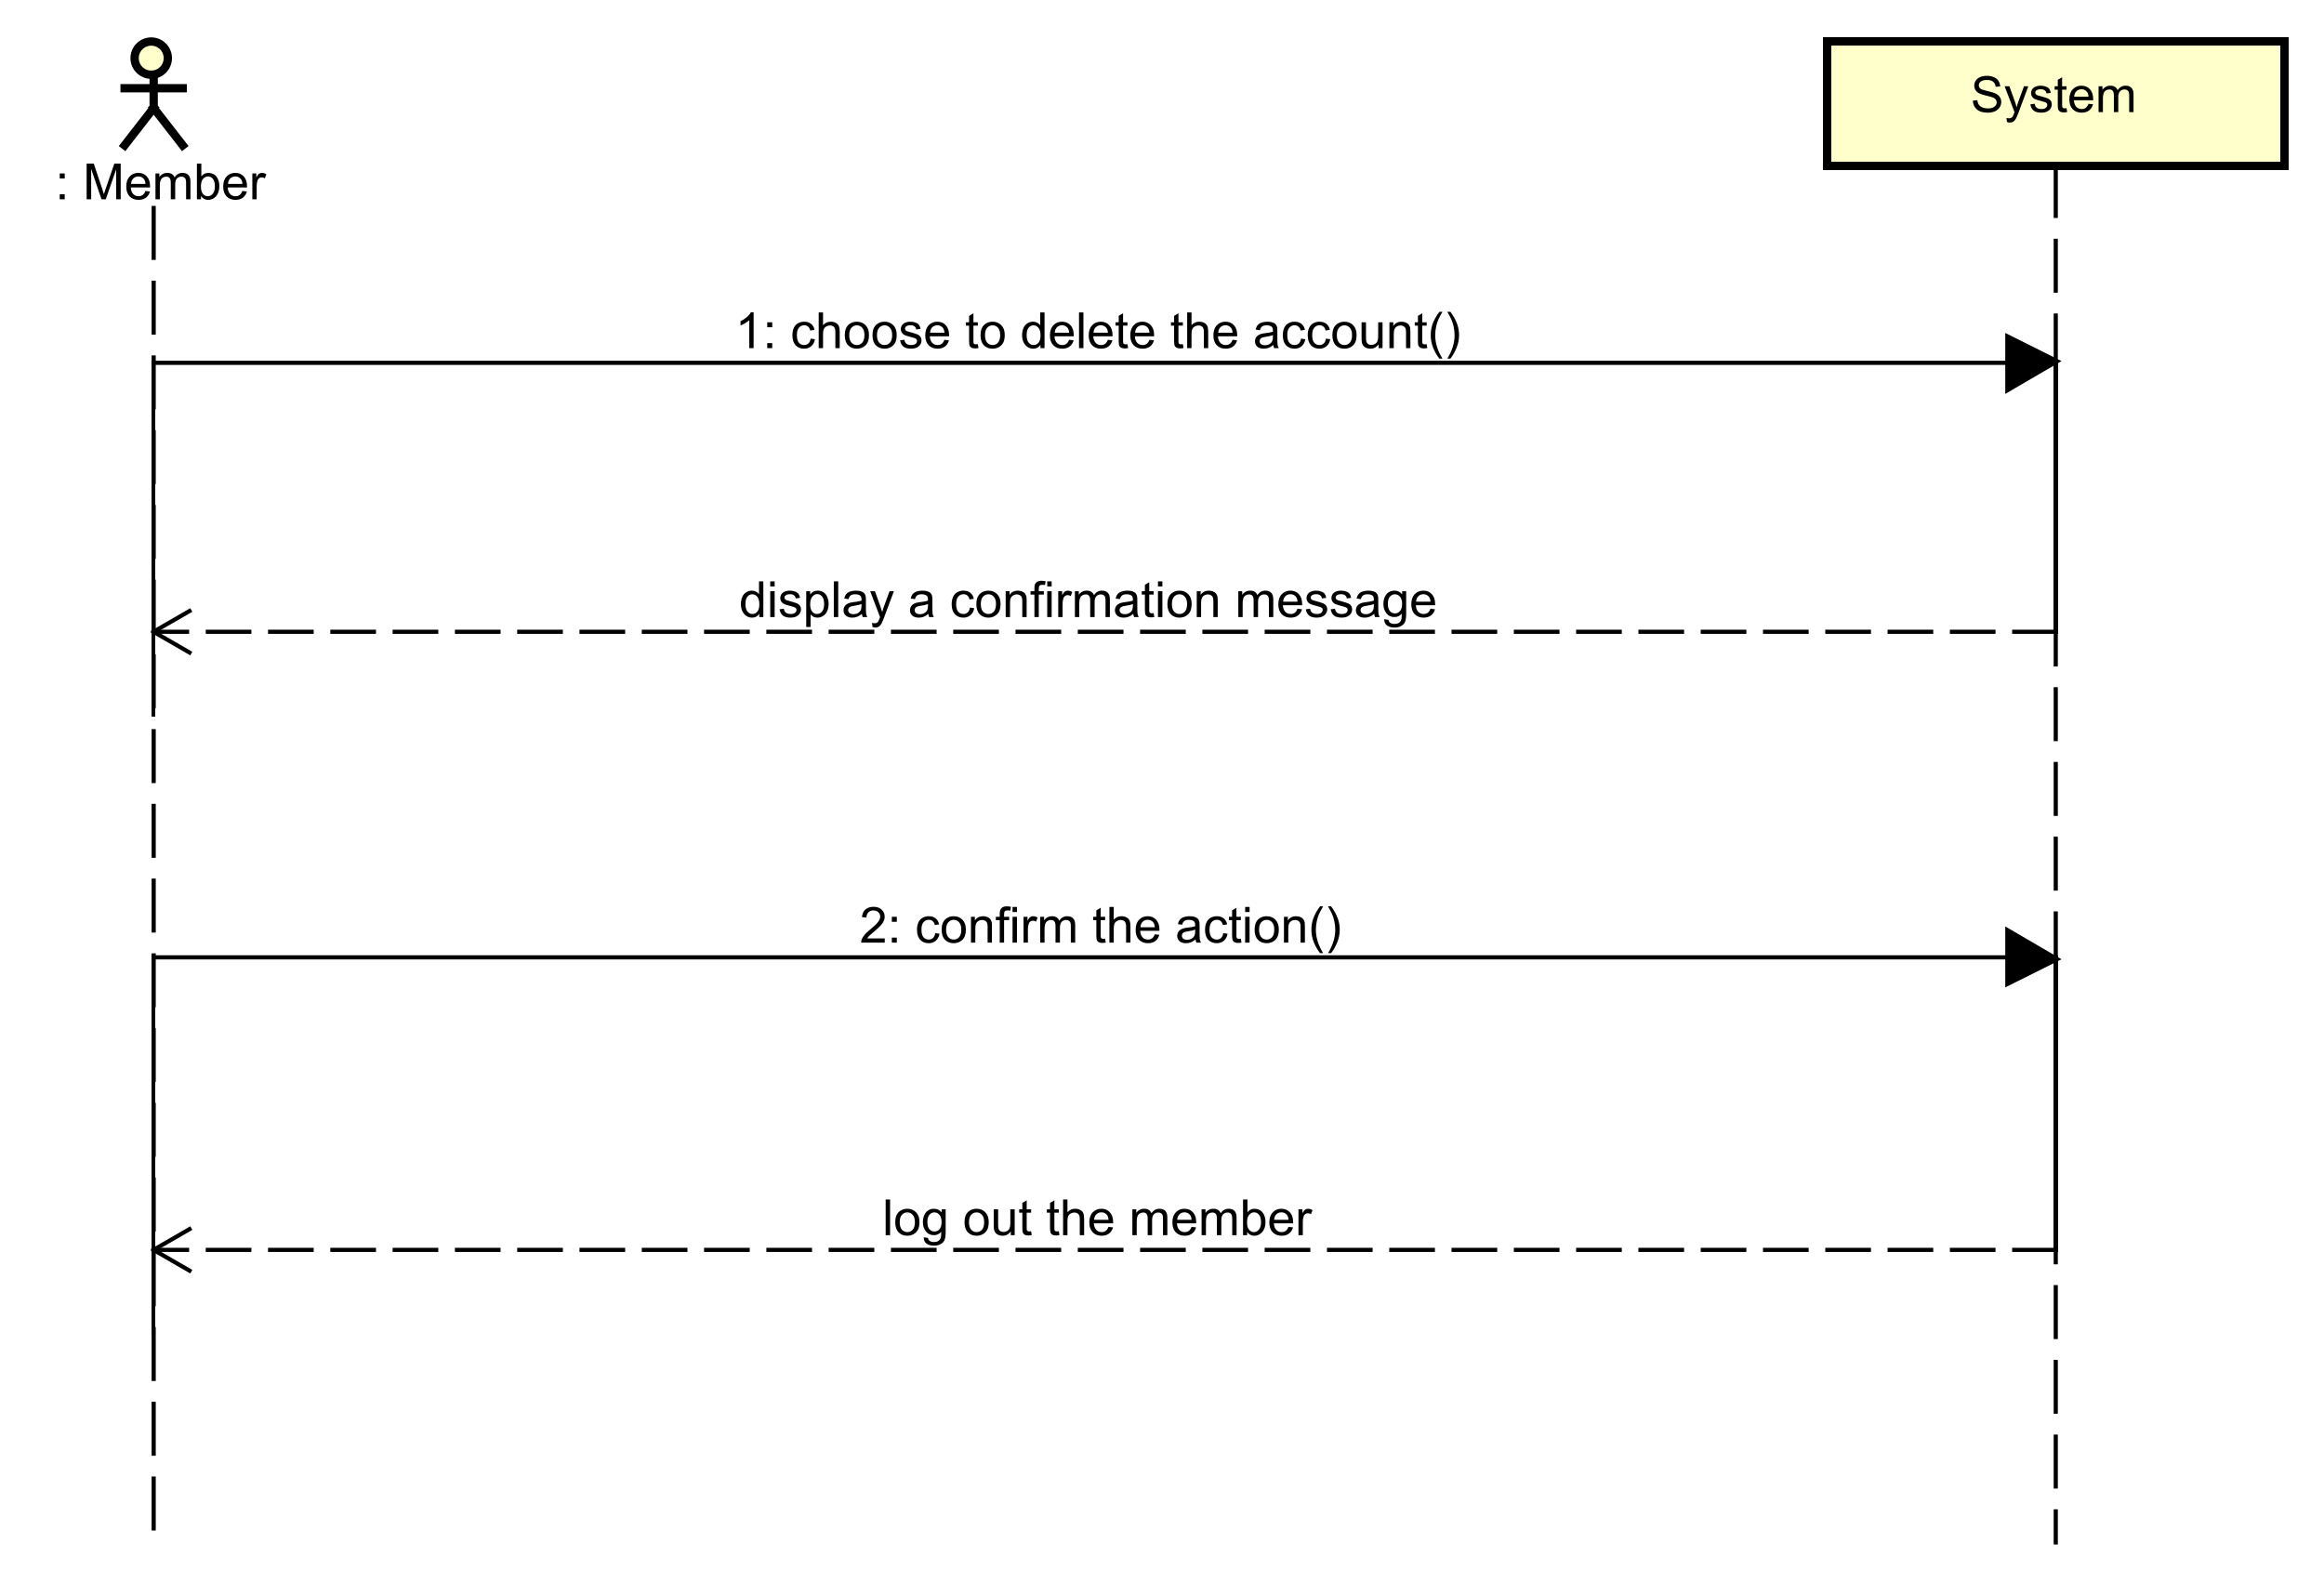 <?xml version="1.0" encoding="UTF-8"?>
<!DOCTYPE svg PUBLIC '-//W3C//DTD SVG 1.0//EN'
          'http://www.w3.org/TR/2001/REC-SVG-20010904/DTD/svg10.dtd'>
<svg xmlns:xlink="http://www.w3.org/1999/xlink" style="fill-opacity:1; color-rendering:auto; color-interpolation:auto; text-rendering:auto; stroke:black; stroke-linecap:square; stroke-miterlimit:10; shape-rendering:auto; stroke-opacity:1; fill:black; stroke-dasharray:none; font-weight:normal; stroke-width:1; font-family:'Dialog'; font-style:normal; stroke-linejoin:miter; font-size:12px; stroke-dashoffset:0; image-rendering:auto;" width="746" height="508" xmlns="http://www.w3.org/2000/svg"
><rect width="100%" height="100%" fill="#808080" stroke="none"/><!--Generated by the Batik Graphics2D SVG Generator--><defs id="genericDefs"
  /><g
  ><defs id="defs1"
    ><clipPath clipPathUnits="userSpaceOnUse" id="clipPath1"
      ><path d="M0 0 L746 0 L746 508 L0 508 L0 0 Z"
      /></clipPath
      ><clipPath clipPathUnits="userSpaceOnUse" id="clipPath2"
      ><path d="M119.585 20 L679.085 20 L679.085 401 L119.585 401 L119.585 20 Z"
      /></clipPath
      ><clipPath clipPathUnits="userSpaceOnUse" id="clipPath3"
      ><path d="M-10 -48 L549.5 -48 L549.5 333 L-10 333 L-10 -48 Z"
      /></clipPath
      ><clipPath clipPathUnits="userSpaceOnUse" id="clipPath4"
      ><path d="M-474.574 -27 L84.926 -27 L84.926 354 L-474.574 354 L-474.574 -27 Z"
      /></clipPath
      ><clipPath clipPathUnits="userSpaceOnUse" id="clipPath5"
      ><path d="M-212.54 -297.476 L346.96 -297.476 L346.96 83.524 L-212.54 83.524 L-212.54 -297.476 Z"
      /></clipPath
      ><clipPath clipPathUnits="userSpaceOnUse" id="clipPath6"
      ><path d="M-178.04 -148.612 L381.46 -148.612 L381.46 232.388 L-178.04 232.388 L-178.04 -148.612 Z"
      /></clipPath
      ><clipPath clipPathUnits="userSpaceOnUse" id="clipPath7"
      ><path d="M-177.04 -83.84 L382.46 -83.84 L382.46 297.161 L-177.04 297.161 L-177.04 -83.84 Z"
      /></clipPath
      ><clipPath clipPathUnits="userSpaceOnUse" id="clipPath8"
      ><path d="M-207.04 -227.021 L352.46 -227.021 L352.46 153.979 L-207.04 153.979 L-207.04 -227.021 Z"
      /></clipPath
    ></defs
    ><g style="fill:white; stroke:white;"
    ><rect x="0" y="0" width="746" style="clip-path:url(#clipPath1); stroke:none;" height="508"
    /></g
    ><g style="text-rendering:optimizeLegibility; stroke-dasharray:12,6; stroke-linecap:butt;" transform="scale(1.333,1.333) translate(-119.585,-20)"
    ><line x1="156.591" x2="156.591" y1="70.094" style="fill:none; clip-path:url(#clipPath2);" y2="391.477"
    /></g
    ><g style="fill:rgb(255,255,204); text-rendering:optimizeLegibility; stroke-width:2; stroke:rgb(255,255,204);" transform="scale(1.333,1.333) translate(-119.585,-20)"
    ><circle r="4" style="clip-path:url(#clipPath2); stroke:none;" cx="156" cy="34"
      /><circle style="fill:none; clip-path:url(#clipPath2); stroke:black;" r="4" cx="156" cy="34"
      /><line x1="156.591" x2="156.591" y1="38" style="clip-path:url(#clipPath2); fill:none; stroke:black;" y2="46"
      /><line x1="149.591" x2="163.591" y1="41.25" style="clip-path:url(#clipPath2); fill:none; stroke:black;" y2="41.25"
      /><line x1="156.591" x2="149.591" y1="46" style="clip-path:url(#clipPath2); fill:none; stroke:black;" y2="55"
      /><line x1="156.591" x2="163.591" y1="46" style="clip-path:url(#clipPath2); fill:none; stroke:black;" y2="55"
    /></g
    ><g style="text-rendering:optimizeLegibility; stroke-width:2; font-family:sans-serif;" transform="matrix(1.333,0,0,1.333,-159.447,-26.667) translate(129.585,68)"
    ><path d="M4.412 -5.016 L4.412 -6.219 L5.615 -6.219 L5.615 -5.016 L4.412 -5.016 ZM4.412 0 L4.412 -1.203 L5.615 -1.203 L5.615 0 L4.412 0 ZM10.893 0 L10.893 -8.594 L12.611 -8.594 L14.643 -2.516 Q14.924 -1.656 15.049 -1.234 Q15.19 -1.703 15.502 -2.609 L17.564 -8.594 L19.096 -8.594 L19.096 0 L18.002 0 L18.002 -7.188 L15.502 0 L14.471 0 L11.986 -7.312 L11.986 0 L10.893 0 ZM25.045 -2 L26.139 -1.875 Q25.889 -0.922 25.186 -0.391 Q24.482 0.141 23.404 0.141 Q22.045 0.141 21.232 -0.703 Q20.436 -1.547 20.436 -3.062 Q20.436 -4.625 21.248 -5.484 Q22.061 -6.359 23.342 -6.359 Q24.592 -6.359 25.373 -5.516 Q26.17 -4.672 26.17 -3.125 Q26.17 -3.031 26.17 -2.844 L21.529 -2.844 Q21.592 -1.812 22.107 -1.266 Q22.623 -0.734 23.404 -0.734 Q23.982 -0.734 24.389 -1.031 Q24.811 -1.344 25.045 -2 ZM21.592 -3.703 L25.061 -3.703 Q24.998 -4.5 24.67 -4.891 Q24.154 -5.5 23.357 -5.5 Q22.623 -5.5 22.123 -5.016 Q21.639 -4.531 21.592 -3.703 ZM27.469 0 L27.469 -6.219 L28.406 -6.219 L28.406 -5.344 Q28.703 -5.812 29.188 -6.078 Q29.672 -6.359 30.297 -6.359 Q30.984 -6.359 31.422 -6.078 Q31.875 -5.797 32.047 -5.281 Q32.797 -6.359 33.969 -6.359 Q34.906 -6.359 35.391 -5.844 Q35.891 -5.344 35.891 -4.266 L35.891 0 L34.844 0 L34.844 -3.922 Q34.844 -4.547 34.734 -4.828 Q34.641 -5.109 34.375 -5.281 Q34.109 -5.453 33.734 -5.453 Q33.078 -5.453 32.641 -5.016 Q32.219 -4.578 32.219 -3.609 L32.219 0 L31.156 0 L31.156 -4.047 Q31.156 -4.75 30.891 -5.094 Q30.641 -5.453 30.062 -5.453 Q29.609 -5.453 29.234 -5.219 Q28.859 -4.984 28.688 -4.531 Q28.516 -4.078 28.516 -3.234 L28.516 0 L27.469 0 ZM38.434 0 L37.449 0 L37.449 -8.594 L38.512 -8.594 L38.512 -5.531 Q39.184 -6.359 40.215 -6.359 Q40.793 -6.359 41.293 -6.125 Q41.809 -5.906 42.137 -5.484 Q42.48 -5.062 42.668 -4.469 Q42.855 -3.875 42.855 -3.203 Q42.855 -1.609 42.059 -0.734 Q41.262 0.141 40.168 0.141 Q39.059 0.141 38.434 -0.781 L38.434 0 ZM38.418 -3.156 Q38.418 -2.047 38.73 -1.547 Q39.23 -0.734 40.074 -0.734 Q40.762 -0.734 41.262 -1.328 Q41.777 -1.922 41.777 -3.125 Q41.777 -4.344 41.293 -4.922 Q40.809 -5.5 40.121 -5.5 Q39.434 -5.5 38.918 -4.891 Q38.418 -4.297 38.418 -3.156 ZM48.389 -2 L49.482 -1.875 Q49.232 -0.922 48.529 -0.391 Q47.826 0.141 46.748 0.141 Q45.389 0.141 44.576 -0.703 Q43.779 -1.547 43.779 -3.062 Q43.779 -4.625 44.592 -5.484 Q45.404 -6.359 46.685 -6.359 Q47.935 -6.359 48.717 -5.516 Q49.514 -4.672 49.514 -3.125 Q49.514 -3.031 49.514 -2.844 L44.873 -2.844 Q44.935 -1.812 45.451 -1.266 Q45.967 -0.734 46.748 -0.734 Q47.326 -0.734 47.732 -1.031 Q48.154 -1.344 48.389 -2 ZM44.935 -3.703 L48.404 -3.703 Q48.342 -4.5 48.014 -4.891 Q47.498 -5.5 46.701 -5.5 Q45.967 -5.5 45.467 -5.016 Q44.982 -4.531 44.935 -3.703 ZM50.797 0 L50.797 -6.219 L51.75 -6.219 L51.75 -5.281 Q52.109 -5.938 52.406 -6.141 Q52.719 -6.359 53.094 -6.359 Q53.625 -6.359 54.172 -6.031 L53.812 -5.047 Q53.422 -5.281 53.047 -5.281 Q52.688 -5.281 52.406 -5.062 Q52.141 -4.859 52.031 -4.484 Q51.844 -3.922 51.844 -3.266 L51.844 0 L50.797 0 Z" style="stroke:none; clip-path:url(#clipPath3);"
    /></g
    ><g style="text-rendering:optimizeLegibility; stroke-dasharray:12,6; font-family:sans-serif; stroke-linecap:butt;" transform="matrix(1.333,0,0,1.333,-159.447,-26.667)"
    ><line x1="614.659" x2="614.659" y1="60" style="fill:none; clip-path:url(#clipPath2);" y2="391.477"
    /></g
    ><g transform="matrix(1.333,0,0,1.333,-159.447,-26.667)" style="fill:rgb(255,255,204); text-rendering:geometricPrecision; font-family:sans-serif; shape-rendering:crispEdges; stroke:rgb(255,255,204); stroke-width:2;"
    ><rect x="559.659" y="30" width="110" style="clip-path:url(#clipPath2); stroke:none;" height="30"
      /><rect x="559.659" y="30" width="110" style="clip-path:url(#clipPath2); fill:none; stroke:black;" height="30"
    /></g
    ><g style="text-rendering:optimizeLegibility; stroke-width:2; font-family:sans-serif;" transform="matrix(1.333,0,0,1.333,-159.447,-26.667) translate(594.159,47)"
    ><path d="M0.547 -2.766 L1.609 -2.859 Q1.688 -2.203 1.969 -1.797 Q2.25 -1.391 2.828 -1.125 Q3.422 -0.875 4.156 -0.875 Q4.797 -0.875 5.297 -1.062 Q5.797 -1.266 6.031 -1.594 Q6.281 -1.938 6.281 -2.328 Q6.281 -2.734 6.047 -3.031 Q5.812 -3.344 5.281 -3.547 Q4.922 -3.688 3.734 -3.969 Q2.562 -4.25 2.094 -4.5 Q1.469 -4.828 1.172 -5.297 Q0.875 -5.781 0.875 -6.375 Q0.875 -7.016 1.234 -7.578 Q1.609 -8.156 2.312 -8.438 Q3.031 -8.734 3.891 -8.734 Q4.844 -8.734 5.578 -8.422 Q6.312 -8.125 6.703 -7.516 Q7.094 -6.922 7.125 -6.172 L6.031 -6.094 Q5.938 -6.906 5.422 -7.312 Q4.922 -7.734 3.938 -7.734 Q2.906 -7.734 2.438 -7.359 Q1.969 -6.984 1.969 -6.453 Q1.969 -5.984 2.297 -5.688 Q2.625 -5.391 4 -5.078 Q5.391 -4.766 5.906 -4.531 Q6.656 -4.172 7.016 -3.641 Q7.375 -3.125 7.375 -2.422 Q7.375 -1.734 6.984 -1.125 Q6.594 -0.531 5.859 -0.188 Q5.125 0.141 4.203 0.141 Q3.031 0.141 2.234 -0.188 Q1.453 -0.531 1 -1.219 Q0.562 -1.906 0.547 -2.766 ZM8.754 2.391 L8.629 1.406 Q8.973 1.5 9.238 1.5 Q9.582 1.5 9.785 1.375 Q10.004 1.266 10.145 1.062 Q10.238 0.891 10.473 0.266 Q10.488 0.188 10.566 0.016 L8.191 -6.219 L9.332 -6.219 L10.629 -2.625 Q10.879 -1.938 11.082 -1.172 Q11.27 -1.906 11.52 -2.594 L12.848 -6.219 L13.895 -6.219 L11.535 0.109 Q11.145 1.125 10.941 1.516 Q10.66 2.047 10.285 2.281 Q9.926 2.531 9.426 2.531 Q9.129 2.531 8.754 2.391 ZM14.379 -1.859 L15.41 -2.016 Q15.504 -1.391 15.895 -1.062 Q16.301 -0.734 17.035 -0.734 Q17.754 -0.734 18.098 -1.016 Q18.457 -1.312 18.457 -1.719 Q18.457 -2.078 18.145 -2.281 Q17.926 -2.422 17.066 -2.641 Q15.91 -2.938 15.457 -3.141 Q15.02 -3.359 14.785 -3.734 Q14.551 -4.109 14.551 -4.578 Q14.551 -4.984 14.738 -5.344 Q14.926 -5.703 15.254 -5.938 Q15.504 -6.109 15.926 -6.234 Q16.348 -6.359 16.848 -6.359 Q17.566 -6.359 18.113 -6.141 Q18.676 -5.938 18.941 -5.578 Q19.207 -5.219 19.301 -4.625 L18.27 -4.484 Q18.207 -4.953 17.863 -5.219 Q17.535 -5.5 16.91 -5.5 Q16.191 -5.5 15.879 -5.25 Q15.566 -5.016 15.566 -4.688 Q15.566 -4.484 15.691 -4.328 Q15.832 -4.156 16.098 -4.047 Q16.254 -3.984 17.035 -3.781 Q18.16 -3.469 18.598 -3.281 Q19.035 -3.094 19.285 -2.734 Q19.535 -2.375 19.535 -1.828 Q19.535 -1.297 19.223 -0.828 Q18.926 -0.375 18.348 -0.109 Q17.77 0.141 17.035 0.141 Q15.816 0.141 15.176 -0.359 Q14.551 -0.875 14.379 -1.859 ZM23.098 -0.938 L23.254 -0.016 Q22.801 0.078 22.457 0.078 Q21.879 0.078 21.566 -0.094 Q21.254 -0.281 21.113 -0.578 Q20.988 -0.875 20.988 -1.828 L20.988 -5.406 L20.223 -5.406 L20.223 -6.219 L20.988 -6.219 L20.988 -7.766 L22.035 -8.391 L22.035 -6.219 L23.098 -6.219 L23.098 -5.406 L22.035 -5.406 L22.035 -1.766 Q22.035 -1.312 22.082 -1.188 Q22.145 -1.062 22.27 -0.984 Q22.395 -0.906 22.629 -0.906 Q22.816 -0.906 23.098 -0.938 ZM28.385 -2 L29.479 -1.875 Q29.229 -0.922 28.525 -0.391 Q27.822 0.141 26.744 0.141 Q25.385 0.141 24.572 -0.703 Q23.775 -1.547 23.775 -3.062 Q23.775 -4.625 24.588 -5.484 Q25.4 -6.359 26.682 -6.359 Q27.932 -6.359 28.713 -5.516 Q29.51 -4.672 29.51 -3.125 Q29.51 -3.031 29.51 -2.844 L24.869 -2.844 Q24.932 -1.812 25.447 -1.266 Q25.963 -0.734 26.744 -0.734 Q27.322 -0.734 27.729 -1.031 Q28.15 -1.344 28.385 -2 ZM24.932 -3.703 L28.4 -3.703 Q28.338 -4.5 28.01 -4.891 Q27.494 -5.5 26.697 -5.5 Q25.963 -5.5 25.463 -5.016 Q24.979 -4.531 24.932 -3.703 ZM30.809 0 L30.809 -6.219 L31.746 -6.219 L31.746 -5.344 Q32.043 -5.812 32.527 -6.078 Q33.012 -6.359 33.637 -6.359 Q34.324 -6.359 34.762 -6.078 Q35.215 -5.797 35.387 -5.281 Q36.137 -6.359 37.309 -6.359 Q38.246 -6.359 38.73 -5.844 Q39.23 -5.344 39.23 -4.266 L39.23 0 L38.184 0 L38.184 -3.922 Q38.184 -4.547 38.074 -4.828 Q37.98 -5.109 37.715 -5.281 Q37.449 -5.453 37.074 -5.453 Q36.418 -5.453 35.98 -5.016 Q35.559 -4.578 35.559 -3.609 L35.559 0 L34.496 0 L34.496 -4.047 Q34.496 -4.75 34.23 -5.094 Q33.98 -5.453 33.402 -5.453 Q32.949 -5.453 32.574 -5.219 Q32.199 -4.984 32.027 -4.531 Q31.855 -4.078 31.855 -3.234 L31.855 0 L30.809 0 Z" style="stroke:none; clip-path:url(#clipPath4);"
    /></g
    ><g style="text-rendering:optimizeLegibility; stroke-width:2; font-family:sans-serif;" transform="matrix(1.333,0,0,1.333,-159.447,-26.667) translate(332.125,317.476)"
    ><path d="M0.766 0 L0.766 -8.594 L1.828 -8.594 L1.828 0 L0.766 0 ZM3.072 -3.109 Q3.072 -4.844 4.025 -5.672 Q4.822 -6.359 5.979 -6.359 Q7.26 -6.359 8.072 -5.516 Q8.9 -4.688 8.9 -3.203 Q8.9 -2 8.541 -1.312 Q8.182 -0.625 7.479 -0.234 Q6.791 0.141 5.979 0.141 Q4.682 0.141 3.869 -0.688 Q3.072 -1.531 3.072 -3.109 ZM4.15 -3.109 Q4.15 -1.922 4.666 -1.328 Q5.197 -0.734 5.979 -0.734 Q6.775 -0.734 7.291 -1.328 Q7.807 -1.922 7.807 -3.141 Q7.807 -4.297 7.275 -4.891 Q6.76 -5.484 5.979 -5.484 Q5.197 -5.484 4.666 -4.891 Q4.15 -4.312 4.15 -3.109 ZM9.934 0.516 L10.965 0.672 Q11.027 1.141 11.324 1.359 Q11.715 1.656 12.387 1.656 Q13.121 1.656 13.512 1.359 Q13.918 1.062 14.059 0.547 Q14.152 0.219 14.137 -0.812 Q13.449 0 12.418 0 Q11.137 0 10.434 -0.922 Q9.73 -1.859 9.73 -3.141 Q9.73 -4.031 10.043 -4.781 Q10.371 -5.547 10.98 -5.953 Q11.59 -6.359 12.418 -6.359 Q13.527 -6.359 14.246 -5.469 L14.246 -6.219 L15.215 -6.219 L15.215 -0.844 Q15.215 0.609 14.918 1.219 Q14.621 1.828 13.98 2.172 Q13.34 2.531 12.402 2.531 Q11.293 2.531 10.605 2.031 Q9.918 1.531 9.934 0.516 ZM10.809 -3.219 Q10.809 -2 11.293 -1.438 Q11.777 -0.875 12.512 -0.875 Q13.246 -0.875 13.73 -1.438 Q14.23 -2 14.23 -3.188 Q14.23 -4.328 13.715 -4.906 Q13.215 -5.484 12.496 -5.484 Q11.793 -5.484 11.293 -4.906 Q10.809 -4.344 10.809 -3.219 ZM19.754 -3.109 Q19.754 -4.844 20.707 -5.672 Q21.504 -6.359 22.66 -6.359 Q23.941 -6.359 24.754 -5.516 Q25.582 -4.688 25.582 -3.203 Q25.582 -2 25.223 -1.312 Q24.863 -0.625 24.16 -0.234 Q23.473 0.141 22.66 0.141 Q21.363 0.141 20.551 -0.688 Q19.754 -1.531 19.754 -3.109 ZM20.832 -3.109 Q20.832 -1.922 21.348 -1.328 Q21.879 -0.734 22.66 -0.734 Q23.457 -0.734 23.973 -1.328 Q24.488 -1.922 24.488 -3.141 Q24.488 -4.297 23.957 -4.891 Q23.441 -5.484 22.66 -5.484 Q21.879 -5.484 21.348 -4.891 Q20.832 -4.312 20.832 -3.109 ZM30.896 0 L30.896 -0.922 Q30.162 0.141 28.912 0.141 Q28.365 0.141 27.881 -0.062 Q27.412 -0.281 27.178 -0.594 Q26.943 -0.922 26.85 -1.391 Q26.787 -1.688 26.787 -2.375 L26.787 -6.219 L27.85 -6.219 L27.85 -2.766 Q27.85 -1.953 27.912 -1.656 Q28.006 -1.25 28.318 -1 Q28.646 -0.766 29.131 -0.766 Q29.6 -0.766 30.006 -1 Q30.428 -1.25 30.6 -1.672 Q30.787 -2.094 30.787 -2.891 L30.787 -6.219 L31.834 -6.219 L31.834 0 L30.896 0 ZM35.789 -0.938 L35.945 -0.016 Q35.492 0.078 35.148 0.078 Q34.57 0.078 34.258 -0.094 Q33.945 -0.281 33.805 -0.578 Q33.68 -0.875 33.68 -1.828 L33.68 -5.406 L32.914 -5.406 L32.914 -6.219 L33.68 -6.219 L33.68 -7.766 L34.727 -8.391 L34.727 -6.219 L35.789 -6.219 L35.789 -5.406 L34.727 -5.406 L34.727 -1.766 Q34.727 -1.312 34.773 -1.188 Q34.836 -1.062 34.961 -0.984 Q35.086 -0.906 35.32 -0.906 Q35.508 -0.906 35.789 -0.938 ZM42.457 -0.938 L42.613 -0.016 Q42.16 0.078 41.816 0.078 Q41.238 0.078 40.926 -0.094 Q40.613 -0.281 40.473 -0.578 Q40.348 -0.875 40.348 -1.828 L40.348 -5.406 L39.582 -5.406 L39.582 -6.219 L40.348 -6.219 L40.348 -7.766 L41.395 -8.391 L41.395 -6.219 L42.457 -6.219 L42.457 -5.406 L41.395 -5.406 L41.395 -1.766 Q41.395 -1.312 41.441 -1.188 Q41.504 -1.062 41.629 -0.984 Q41.754 -0.906 41.988 -0.906 Q42.176 -0.906 42.457 -0.938 ZM43.494 0 L43.494 -8.594 L44.541 -8.594 L44.541 -5.516 Q45.275 -6.359 46.4 -6.359 Q47.103 -6.359 47.603 -6.078 Q48.119 -5.812 48.338 -5.328 Q48.557 -4.859 48.557 -3.938 L48.557 0 L47.51 0 L47.51 -3.938 Q47.51 -4.734 47.166 -5.094 Q46.822 -5.453 46.197 -5.453 Q45.728 -5.453 45.307 -5.203 Q44.9 -4.969 44.713 -4.547 Q44.541 -4.141 44.541 -3.406 L44.541 0 L43.494 0 ZM54.418 -2 L55.512 -1.875 Q55.262 -0.922 54.559 -0.391 Q53.855 0.141 52.777 0.141 Q51.418 0.141 50.605 -0.703 Q49.809 -1.547 49.809 -3.062 Q49.809 -4.625 50.621 -5.484 Q51.434 -6.359 52.715 -6.359 Q53.965 -6.359 54.746 -5.516 Q55.543 -4.672 55.543 -3.125 Q55.543 -3.031 55.543 -2.844 L50.902 -2.844 Q50.965 -1.812 51.48 -1.266 Q51.996 -0.734 52.777 -0.734 Q53.355 -0.734 53.762 -1.031 Q54.184 -1.344 54.418 -2 ZM50.965 -3.703 L54.434 -3.703 Q54.371 -4.5 54.043 -4.891 Q53.527 -5.5 52.73 -5.5 Q51.996 -5.5 51.496 -5.016 Q51.012 -4.531 50.965 -3.703 ZM60.176 0 L60.176 -6.219 L61.113 -6.219 L61.113 -5.344 Q61.41 -5.812 61.895 -6.078 Q62.379 -6.359 63.004 -6.359 Q63.691 -6.359 64.129 -6.078 Q64.582 -5.797 64.754 -5.281 Q65.504 -6.359 66.676 -6.359 Q67.613 -6.359 68.098 -5.844 Q68.598 -5.344 68.598 -4.266 L68.598 0 L67.551 0 L67.551 -3.922 Q67.551 -4.547 67.441 -4.828 Q67.348 -5.109 67.082 -5.281 Q66.816 -5.453 66.441 -5.453 Q65.785 -5.453 65.348 -5.016 Q64.926 -4.578 64.926 -3.609 L64.926 0 L63.863 0 L63.863 -4.047 Q63.863 -4.75 63.598 -5.094 Q63.348 -5.453 62.77 -5.453 Q62.316 -5.453 61.941 -5.219 Q61.566 -4.984 61.395 -4.531 Q61.223 -4.078 61.223 -3.234 L61.223 0 L60.176 0 ZM74.422 -2 L75.516 -1.875 Q75.266 -0.922 74.562 -0.391 Q73.859 0.141 72.781 0.141 Q71.422 0.141 70.609 -0.703 Q69.812 -1.547 69.812 -3.062 Q69.812 -4.625 70.625 -5.484 Q71.438 -6.359 72.719 -6.359 Q73.969 -6.359 74.75 -5.516 Q75.547 -4.672 75.547 -3.125 Q75.547 -3.031 75.547 -2.844 L70.906 -2.844 Q70.969 -1.812 71.484 -1.266 Q72 -0.734 72.781 -0.734 Q73.359 -0.734 73.766 -1.031 Q74.188 -1.344 74.422 -2 ZM70.969 -3.703 L74.438 -3.703 Q74.375 -4.5 74.047 -4.891 Q73.531 -5.5 72.734 -5.5 Q72 -5.5 71.5 -5.016 Q71.016 -4.531 70.969 -3.703 ZM76.846 0 L76.846 -6.219 L77.783 -6.219 L77.783 -5.344 Q78.08 -5.812 78.564 -6.078 Q79.049 -6.359 79.674 -6.359 Q80.361 -6.359 80.799 -6.078 Q81.252 -5.797 81.424 -5.281 Q82.174 -6.359 83.346 -6.359 Q84.283 -6.359 84.768 -5.844 Q85.268 -5.344 85.268 -4.266 L85.268 0 L84.221 0 L84.221 -3.922 Q84.221 -4.547 84.111 -4.828 Q84.018 -5.109 83.752 -5.281 Q83.486 -5.453 83.111 -5.453 Q82.455 -5.453 82.018 -5.016 Q81.596 -4.578 81.596 -3.609 L81.596 0 L80.533 0 L80.533 -4.047 Q80.533 -4.75 80.268 -5.094 Q80.018 -5.453 79.439 -5.453 Q78.986 -5.453 78.611 -5.219 Q78.236 -4.984 78.064 -4.531 Q77.893 -4.078 77.893 -3.234 L77.893 0 L76.846 0 ZM87.811 0 L86.826 0 L86.826 -8.594 L87.889 -8.594 L87.889 -5.531 Q88.561 -6.359 89.592 -6.359 Q90.17 -6.359 90.67 -6.125 Q91.186 -5.906 91.514 -5.484 Q91.857 -5.062 92.045 -4.469 Q92.232 -3.875 92.232 -3.203 Q92.232 -1.609 91.436 -0.734 Q90.639 0.141 89.545 0.141 Q88.436 0.141 87.811 -0.781 L87.811 0 ZM87.795 -3.156 Q87.795 -2.047 88.107 -1.547 Q88.607 -0.734 89.451 -0.734 Q90.139 -0.734 90.639 -1.328 Q91.154 -1.922 91.154 -3.125 Q91.154 -4.344 90.67 -4.922 Q90.186 -5.5 89.498 -5.5 Q88.811 -5.5 88.295 -4.891 Q87.795 -4.297 87.795 -3.156 ZM97.766 -2 L98.859 -1.875 Q98.609 -0.922 97.906 -0.391 Q97.203 0.141 96.125 0.141 Q94.766 0.141 93.953 -0.703 Q93.156 -1.547 93.156 -3.062 Q93.156 -4.625 93.969 -5.484 Q94.781 -6.359 96.062 -6.359 Q97.312 -6.359 98.094 -5.516 Q98.891 -4.672 98.891 -3.125 Q98.891 -3.031 98.891 -2.844 L94.25 -2.844 Q94.312 -1.812 94.828 -1.266 Q95.344 -0.734 96.125 -0.734 Q96.703 -0.734 97.109 -1.031 Q97.531 -1.344 97.766 -2 ZM94.312 -3.703 L97.781 -3.703 Q97.719 -4.5 97.391 -4.891 Q96.875 -5.5 96.078 -5.5 Q95.344 -5.5 94.844 -5.016 Q94.359 -4.531 94.312 -3.703 ZM100.174 0 L100.174 -6.219 L101.127 -6.219 L101.127 -5.281 Q101.486 -5.938 101.783 -6.141 Q102.096 -6.359 102.471 -6.359 Q103.002 -6.359 103.549 -6.031 L103.189 -5.047 Q102.799 -5.281 102.424 -5.281 Q102.064 -5.281 101.783 -5.062 Q101.518 -4.859 101.408 -4.484 Q101.221 -3.922 101.221 -3.266 L101.221 0 L100.174 0 Z" style="stroke:none; clip-path:url(#clipPath5);"
    /></g
    ><g style="text-rendering:optimizeLegibility; stroke-dasharray:10,5; font-family:sans-serif; stroke-linecap:butt;" transform="matrix(1.333,0,0,1.333,-159.447,-26.667)"
    ><line x1="614.659" x2="156.591" y1="321.023" style="fill:none; clip-path:url(#clipPath2);" y2="321.023"
      /><line x1="156.591" x2="166.983" y1="321.023" style="stroke-linecap:square; clip-path:url(#clipPath2); fill:none; stroke-dasharray:none;" y2="315.023"
      /><line x1="156.591" x2="166.983" y1="321.023" style="stroke-linecap:square; clip-path:url(#clipPath2); fill:none; stroke-dasharray:none;" y2="327.023"
    /></g
    ><g style="font-family:sans-serif; text-rendering:optimizeLegibility;" transform="matrix(1.333,0,0,1.333,-159.447,-26.667) translate(297.625,168.612)"
    ><path d="M4.828 0 L4.828 -0.781 Q4.234 0.141 3.094 0.141 Q2.344 0.141 1.719 -0.266 Q1.094 -0.688 0.75 -1.422 Q0.406 -2.156 0.406 -3.109 Q0.406 -4.031 0.719 -4.797 Q1.031 -5.562 1.656 -5.953 Q2.281 -6.359 3.047 -6.359 Q3.609 -6.359 4.047 -6.125 Q4.484 -5.891 4.766 -5.516 L4.766 -8.594 L5.812 -8.594 L5.812 0 L4.828 0 ZM1.5 -3.109 Q1.5 -1.906 2 -1.312 Q2.5 -0.734 3.188 -0.734 Q3.875 -0.734 4.359 -1.297 Q4.844 -1.859 4.844 -3.016 Q4.844 -4.297 4.344 -4.891 Q3.859 -5.484 3.141 -5.484 Q2.438 -5.484 1.969 -4.906 Q1.5 -4.344 1.5 -3.109 ZM7.471 -7.375 L7.471 -8.594 L8.533 -8.594 L8.533 -7.375 L7.471 -7.375 ZM7.471 0 L7.471 -6.219 L8.533 -6.219 L8.533 0 L7.471 0 ZM9.715 -1.859 L10.746 -2.016 Q10.84 -1.391 11.23 -1.062 Q11.637 -0.734 12.371 -0.734 Q13.09 -0.734 13.434 -1.016 Q13.793 -1.312 13.793 -1.719 Q13.793 -2.078 13.48 -2.281 Q13.262 -2.422 12.402 -2.641 Q11.246 -2.938 10.793 -3.141 Q10.355 -3.359 10.121 -3.734 Q9.887 -4.109 9.887 -4.578 Q9.887 -4.984 10.074 -5.344 Q10.262 -5.703 10.59 -5.938 Q10.84 -6.109 11.262 -6.234 Q11.684 -6.359 12.184 -6.359 Q12.902 -6.359 13.449 -6.141 Q14.012 -5.938 14.277 -5.578 Q14.543 -5.219 14.637 -4.625 L13.605 -4.484 Q13.543 -4.953 13.199 -5.219 Q12.871 -5.5 12.246 -5.5 Q11.527 -5.5 11.215 -5.25 Q10.902 -5.016 10.902 -4.688 Q10.902 -4.484 11.027 -4.328 Q11.168 -4.156 11.434 -4.047 Q11.59 -3.984 12.371 -3.781 Q13.496 -3.469 13.934 -3.281 Q14.371 -3.094 14.621 -2.734 Q14.871 -2.375 14.871 -1.828 Q14.871 -1.297 14.559 -0.828 Q14.262 -0.375 13.684 -0.109 Q13.105 0.141 12.371 0.141 Q11.152 0.141 10.512 -0.359 Q9.887 -0.875 9.715 -1.859 ZM16.137 2.391 L16.137 -6.219 L17.09 -6.219 L17.09 -5.422 Q17.434 -5.891 17.855 -6.125 Q18.293 -6.359 18.902 -6.359 Q19.699 -6.359 20.309 -5.953 Q20.918 -5.547 21.215 -4.797 Q21.527 -4.047 21.527 -3.156 Q21.527 -2.203 21.184 -1.438 Q20.855 -0.672 20.199 -0.266 Q19.543 0.141 18.824 0.141 Q18.293 0.141 17.871 -0.078 Q17.449 -0.312 17.184 -0.641 L17.184 2.391 L16.137 2.391 ZM17.09 -3.078 Q17.09 -1.875 17.574 -1.297 Q18.059 -0.734 18.746 -0.734 Q19.449 -0.734 19.949 -1.328 Q20.449 -1.922 20.449 -3.172 Q20.449 -4.359 19.965 -4.938 Q19.48 -5.531 18.793 -5.531 Q18.121 -5.531 17.605 -4.906 Q17.09 -4.281 17.09 -3.078 ZM22.779 0 L22.779 -8.594 L23.842 -8.594 L23.842 0 L22.779 0 ZM29.539 -0.766 Q28.945 -0.266 28.398 -0.062 Q27.867 0.141 27.242 0.141 Q26.211 0.141 25.664 -0.359 Q25.117 -0.859 25.117 -1.641 Q25.117 -2.094 25.32 -2.469 Q25.523 -2.859 25.867 -3.078 Q26.211 -3.312 26.633 -3.422 Q26.93 -3.516 27.57 -3.594 Q28.836 -3.734 29.445 -3.953 Q29.445 -4.172 29.445 -4.219 Q29.445 -4.875 29.148 -5.141 Q28.742 -5.484 27.945 -5.484 Q27.211 -5.484 26.852 -5.219 Q26.492 -4.969 26.32 -4.312 L25.289 -4.453 Q25.43 -5.109 25.758 -5.516 Q26.086 -5.922 26.695 -6.141 Q27.305 -6.359 28.102 -6.359 Q28.898 -6.359 29.398 -6.172 Q29.898 -5.984 30.133 -5.703 Q30.367 -5.422 30.461 -4.984 Q30.508 -4.719 30.508 -4.016 L30.508 -2.609 Q30.508 -1.141 30.57 -0.75 Q30.648 -0.359 30.852 0 L29.742 0 Q29.586 -0.328 29.539 -0.766 ZM29.445 -3.125 Q28.867 -2.891 27.727 -2.719 Q27.07 -2.625 26.805 -2.5 Q26.539 -2.391 26.383 -2.172 Q26.242 -1.953 26.242 -1.672 Q26.242 -1.25 26.555 -0.969 Q26.883 -0.688 27.492 -0.688 Q28.102 -0.688 28.57 -0.953 Q29.055 -1.219 29.273 -1.688 Q29.445 -2.047 29.445 -2.734 L29.445 -3.125 ZM32.103 2.391 L31.979 1.406 Q32.322 1.5 32.588 1.5 Q32.932 1.5 33.135 1.375 Q33.353 1.266 33.494 1.062 Q33.588 0.891 33.822 0.266 Q33.838 0.188 33.916 0.016 L31.541 -6.219 L32.682 -6.219 L33.978 -2.625 Q34.228 -1.938 34.432 -1.172 Q34.619 -1.906 34.869 -2.594 L36.197 -6.219 L37.244 -6.219 L34.885 0.109 Q34.494 1.125 34.291 1.516 Q34.01 2.047 33.635 2.281 Q33.275 2.531 32.775 2.531 Q32.478 2.531 32.103 2.391 ZM45.547 -0.766 Q44.953 -0.266 44.406 -0.062 Q43.875 0.141 43.25 0.141 Q42.219 0.141 41.672 -0.359 Q41.125 -0.859 41.125 -1.641 Q41.125 -2.094 41.328 -2.469 Q41.531 -2.859 41.875 -3.078 Q42.219 -3.312 42.641 -3.422 Q42.938 -3.516 43.578 -3.594 Q44.844 -3.734 45.453 -3.953 Q45.453 -4.172 45.453 -4.219 Q45.453 -4.875 45.156 -5.141 Q44.75 -5.484 43.953 -5.484 Q43.219 -5.484 42.859 -5.219 Q42.5 -4.969 42.328 -4.312 L41.297 -4.453 Q41.438 -5.109 41.766 -5.516 Q42.094 -5.922 42.703 -6.141 Q43.312 -6.359 44.109 -6.359 Q44.906 -6.359 45.406 -6.172 Q45.906 -5.984 46.141 -5.703 Q46.375 -5.422 46.469 -4.984 Q46.516 -4.719 46.516 -4.016 L46.516 -2.609 Q46.516 -1.141 46.578 -0.75 Q46.656 -0.359 46.859 0 L45.75 0 Q45.594 -0.328 45.547 -0.766 ZM45.453 -3.125 Q44.875 -2.891 43.734 -2.719 Q43.078 -2.625 42.812 -2.5 Q42.547 -2.391 42.391 -2.172 Q42.25 -1.953 42.25 -1.672 Q42.25 -1.25 42.562 -0.969 Q42.891 -0.688 43.5 -0.688 Q44.109 -0.688 44.578 -0.953 Q45.062 -1.219 45.281 -1.688 Q45.453 -2.047 45.453 -2.734 L45.453 -3.125 ZM55.555 -2.281 L56.586 -2.141 Q56.414 -1.078 55.711 -0.469 Q55.008 0.141 53.992 0.141 Q52.711 0.141 51.93 -0.688 Q51.164 -1.531 51.164 -3.094 Q51.164 -4.094 51.492 -4.844 Q51.836 -5.609 52.508 -5.984 Q53.195 -6.359 54.008 -6.359 Q55.008 -6.359 55.648 -5.844 Q56.305 -5.344 56.492 -4.391 L55.461 -4.234 Q55.32 -4.859 54.945 -5.172 Q54.57 -5.5 54.039 -5.5 Q53.242 -5.5 52.742 -4.922 Q52.242 -4.359 52.242 -3.125 Q52.242 -1.859 52.727 -1.297 Q53.211 -0.734 53.977 -0.734 Q54.602 -0.734 55.008 -1.109 Q55.43 -1.484 55.555 -2.281 ZM57.102 -3.109 Q57.102 -4.844 58.055 -5.672 Q58.852 -6.359 60.008 -6.359 Q61.289 -6.359 62.102 -5.516 Q62.93 -4.688 62.93 -3.203 Q62.93 -2 62.57 -1.312 Q62.211 -0.625 61.508 -0.234 Q60.82 0.141 60.008 0.141 Q58.711 0.141 57.898 -0.688 Q57.102 -1.531 57.102 -3.109 ZM58.18 -3.109 Q58.18 -1.922 58.695 -1.328 Q59.227 -0.734 60.008 -0.734 Q60.805 -0.734 61.32 -1.328 Q61.836 -1.922 61.836 -3.141 Q61.836 -4.297 61.305 -4.891 Q60.789 -5.484 60.008 -5.484 Q59.227 -5.484 58.695 -4.891 Q58.18 -4.312 58.18 -3.109 ZM64.166 0 L64.166 -6.219 L65.103 -6.219 L65.103 -5.344 Q65.791 -6.359 67.088 -6.359 Q67.65 -6.359 68.119 -6.156 Q68.603 -5.953 68.838 -5.625 Q69.072 -5.297 69.166 -4.859 Q69.213 -4.562 69.213 -3.828 L69.213 0 L68.166 0 L68.166 -3.781 Q68.166 -4.438 68.041 -4.75 Q67.916 -5.062 67.603 -5.25 Q67.291 -5.453 66.869 -5.453 Q66.197 -5.453 65.697 -5.016 Q65.213 -4.594 65.213 -3.406 L65.213 0 L64.166 0 ZM71.09 0 L71.09 -5.406 L70.152 -5.406 L70.152 -6.219 L71.09 -6.219 L71.09 -6.891 Q71.09 -7.516 71.199 -7.812 Q71.356 -8.234 71.731 -8.484 Q72.121 -8.734 72.809 -8.734 Q73.262 -8.734 73.793 -8.625 L73.637 -7.719 Q73.309 -7.766 73.012 -7.766 Q72.527 -7.766 72.324 -7.562 Q72.137 -7.359 72.137 -6.797 L72.137 -6.219 L73.356 -6.219 L73.356 -5.406 L72.137 -5.406 L72.137 0 L71.09 0 ZM74.174 -7.375 L74.174 -8.594 L75.236 -8.594 L75.236 -7.375 L74.174 -7.375 ZM74.174 0 L74.174 -6.219 L75.236 -6.219 L75.236 0 L74.174 0 ZM76.824 0 L76.824 -6.219 L77.777 -6.219 L77.777 -5.281 Q78.137 -5.938 78.434 -6.141 Q78.746 -6.359 79.121 -6.359 Q79.652 -6.359 80.199 -6.031 L79.84 -5.047 Q79.449 -5.281 79.074 -5.281 Q78.715 -5.281 78.434 -5.062 Q78.168 -4.859 78.059 -4.484 Q77.871 -3.922 77.871 -3.266 L77.871 0 L76.824 0 ZM80.836 0 L80.836 -6.219 L81.773 -6.219 L81.773 -5.344 Q82.07 -5.812 82.555 -6.078 Q83.039 -6.359 83.664 -6.359 Q84.352 -6.359 84.789 -6.078 Q85.242 -5.797 85.414 -5.281 Q86.164 -6.359 87.336 -6.359 Q88.273 -6.359 88.758 -5.844 Q89.258 -5.344 89.258 -4.266 L89.258 0 L88.211 0 L88.211 -3.922 Q88.211 -4.547 88.102 -4.828 Q88.008 -5.109 87.742 -5.281 Q87.477 -5.453 87.102 -5.453 Q86.445 -5.453 86.008 -5.016 Q85.586 -4.578 85.586 -3.609 L85.586 0 L84.523 0 L84.523 -4.047 Q84.523 -4.75 84.258 -5.094 Q84.008 -5.453 83.43 -5.453 Q82.977 -5.453 82.602 -5.219 Q82.227 -4.984 82.055 -4.531 Q81.883 -4.078 81.883 -3.234 L81.883 0 L80.836 0 ZM94.894 -0.766 Q94.301 -0.266 93.754 -0.062 Q93.223 0.141 92.598 0.141 Q91.566 0.141 91.019 -0.359 Q90.473 -0.859 90.473 -1.641 Q90.473 -2.094 90.676 -2.469 Q90.879 -2.859 91.223 -3.078 Q91.566 -3.312 91.988 -3.422 Q92.285 -3.516 92.926 -3.594 Q94.191 -3.734 94.801 -3.953 Q94.801 -4.172 94.801 -4.219 Q94.801 -4.875 94.504 -5.141 Q94.098 -5.484 93.301 -5.484 Q92.566 -5.484 92.207 -5.219 Q91.848 -4.969 91.676 -4.312 L90.644 -4.453 Q90.785 -5.109 91.113 -5.516 Q91.441 -5.922 92.051 -6.141 Q92.66 -6.359 93.457 -6.359 Q94.254 -6.359 94.754 -6.172 Q95.254 -5.984 95.488 -5.703 Q95.723 -5.422 95.816 -4.984 Q95.863 -4.719 95.863 -4.016 L95.863 -2.609 Q95.863 -1.141 95.926 -0.75 Q96.004 -0.359 96.207 0 L95.098 0 Q94.941 -0.328 94.894 -0.766 ZM94.801 -3.125 Q94.223 -2.891 93.082 -2.719 Q92.426 -2.625 92.16 -2.5 Q91.894 -2.391 91.738 -2.172 Q91.598 -1.953 91.598 -1.672 Q91.598 -1.25 91.91 -0.969 Q92.238 -0.688 92.848 -0.688 Q93.457 -0.688 93.926 -0.953 Q94.41 -1.219 94.629 -1.688 Q94.801 -2.047 94.801 -2.734 L94.801 -3.125 ZM99.803 -0.938 L99.959 -0.016 Q99.506 0.078 99.162 0.078 Q98.584 0.078 98.272 -0.094 Q97.959 -0.281 97.818 -0.578 Q97.693 -0.875 97.693 -1.828 L97.693 -5.406 L96.928 -5.406 L96.928 -6.219 L97.693 -6.219 L97.693 -7.766 L98.74 -8.391 L98.74 -6.219 L99.803 -6.219 L99.803 -5.406 L98.74 -5.406 L98.74 -1.766 Q98.74 -1.312 98.787 -1.188 Q98.85 -1.062 98.975 -0.984 Q99.1 -0.906 99.334 -0.906 Q99.522 -0.906 99.803 -0.938 ZM100.84 -7.375 L100.84 -8.594 L101.902 -8.594 L101.902 -7.375 L100.84 -7.375 ZM100.84 0 L100.84 -6.219 L101.902 -6.219 L101.902 0 L100.84 0 ZM103.115 -3.109 Q103.115 -4.844 104.068 -5.672 Q104.865 -6.359 106.022 -6.359 Q107.303 -6.359 108.115 -5.516 Q108.943 -4.688 108.943 -3.203 Q108.943 -2 108.584 -1.312 Q108.225 -0.625 107.522 -0.234 Q106.834 0.141 106.022 0.141 Q104.725 0.141 103.912 -0.688 Q103.115 -1.531 103.115 -3.109 ZM104.193 -3.109 Q104.193 -1.922 104.709 -1.328 Q105.24 -0.734 106.022 -0.734 Q106.818 -0.734 107.334 -1.328 Q107.85 -1.922 107.85 -3.141 Q107.85 -4.297 107.318 -4.891 Q106.803 -5.484 106.022 -5.484 Q105.24 -5.484 104.709 -4.891 Q104.193 -4.312 104.193 -3.109 ZM110.18 0 L110.18 -6.219 L111.117 -6.219 L111.117 -5.344 Q111.805 -6.359 113.102 -6.359 Q113.664 -6.359 114.133 -6.156 Q114.617 -5.953 114.852 -5.625 Q115.086 -5.297 115.18 -4.859 Q115.227 -4.562 115.227 -3.828 L115.227 0 L114.18 0 L114.18 -3.781 Q114.18 -4.438 114.055 -4.75 Q113.93 -5.062 113.617 -5.25 Q113.305 -5.453 112.883 -5.453 Q112.211 -5.453 111.711 -5.016 Q111.227 -4.594 111.227 -3.406 L111.227 0 L110.18 0 ZM120.188 0 L120.188 -6.219 L121.125 -6.219 L121.125 -5.344 Q121.422 -5.812 121.906 -6.078 Q122.391 -6.359 123.016 -6.359 Q123.703 -6.359 124.141 -6.078 Q124.594 -5.797 124.766 -5.281 Q125.516 -6.359 126.688 -6.359 Q127.625 -6.359 128.109 -5.844 Q128.609 -5.344 128.609 -4.266 L128.609 0 L127.562 0 L127.562 -3.922 Q127.562 -4.547 127.453 -4.828 Q127.359 -5.109 127.094 -5.281 Q126.828 -5.453 126.453 -5.453 Q125.797 -5.453 125.359 -5.016 Q124.938 -4.578 124.938 -3.609 L124.938 0 L123.875 0 L123.875 -4.047 Q123.875 -4.75 123.609 -5.094 Q123.359 -5.453 122.781 -5.453 Q122.328 -5.453 121.953 -5.219 Q121.578 -4.984 121.406 -4.531 Q121.234 -4.078 121.234 -3.234 L121.234 0 L120.188 0 ZM134.434 -2 L135.527 -1.875 Q135.277 -0.922 134.574 -0.391 Q133.871 0.141 132.793 0.141 Q131.434 0.141 130.621 -0.703 Q129.824 -1.547 129.824 -3.062 Q129.824 -4.625 130.637 -5.484 Q131.449 -6.359 132.731 -6.359 Q133.981 -6.359 134.762 -5.516 Q135.559 -4.672 135.559 -3.125 Q135.559 -3.031 135.559 -2.844 L130.918 -2.844 Q130.981 -1.812 131.496 -1.266 Q132.012 -0.734 132.793 -0.734 Q133.371 -0.734 133.777 -1.031 Q134.199 -1.344 134.434 -2 ZM130.981 -3.703 L134.449 -3.703 Q134.387 -4.5 134.059 -4.891 Q133.543 -5.5 132.746 -5.5 Q132.012 -5.5 131.512 -5.016 Q131.027 -4.531 130.981 -3.703 ZM136.435 -1.859 L137.467 -2.016 Q137.56 -1.391 137.951 -1.062 Q138.357 -0.734 139.092 -0.734 Q139.81 -0.734 140.154 -1.016 Q140.514 -1.312 140.514 -1.719 Q140.514 -2.078 140.201 -2.281 Q139.982 -2.422 139.123 -2.641 Q137.967 -2.938 137.514 -3.141 Q137.076 -3.359 136.842 -3.734 Q136.607 -4.109 136.607 -4.578 Q136.607 -4.984 136.795 -5.344 Q136.982 -5.703 137.31 -5.938 Q137.56 -6.109 137.982 -6.234 Q138.404 -6.359 138.904 -6.359 Q139.623 -6.359 140.17 -6.141 Q140.732 -5.938 140.998 -5.578 Q141.264 -5.219 141.357 -4.625 L140.326 -4.484 Q140.264 -4.953 139.92 -5.219 Q139.592 -5.5 138.967 -5.5 Q138.248 -5.5 137.935 -5.25 Q137.623 -5.016 137.623 -4.688 Q137.623 -4.484 137.748 -4.328 Q137.889 -4.156 138.154 -4.047 Q138.31 -3.984 139.092 -3.781 Q140.217 -3.469 140.654 -3.281 Q141.092 -3.094 141.342 -2.734 Q141.592 -2.375 141.592 -1.828 Q141.592 -1.297 141.279 -0.828 Q140.982 -0.375 140.404 -0.109 Q139.826 0.141 139.092 0.141 Q137.873 0.141 137.232 -0.359 Q136.607 -0.875 136.435 -1.859 ZM142.435 -1.859 L143.467 -2.016 Q143.56 -1.391 143.951 -1.062 Q144.357 -0.734 145.092 -0.734 Q145.81 -0.734 146.154 -1.016 Q146.514 -1.312 146.514 -1.719 Q146.514 -2.078 146.201 -2.281 Q145.982 -2.422 145.123 -2.641 Q143.967 -2.938 143.514 -3.141 Q143.076 -3.359 142.842 -3.734 Q142.607 -4.109 142.607 -4.578 Q142.607 -4.984 142.795 -5.344 Q142.982 -5.703 143.31 -5.938 Q143.56 -6.109 143.982 -6.234 Q144.404 -6.359 144.904 -6.359 Q145.623 -6.359 146.17 -6.141 Q146.732 -5.938 146.998 -5.578 Q147.264 -5.219 147.357 -4.625 L146.326 -4.484 Q146.264 -4.953 145.92 -5.219 Q145.592 -5.5 144.967 -5.5 Q144.248 -5.5 143.935 -5.25 Q143.623 -5.016 143.623 -4.688 Q143.623 -4.484 143.748 -4.328 Q143.889 -4.156 144.154 -4.047 Q144.31 -3.984 145.092 -3.781 Q146.217 -3.469 146.654 -3.281 Q147.092 -3.094 147.342 -2.734 Q147.592 -2.375 147.592 -1.828 Q147.592 -1.297 147.279 -0.828 Q146.982 -0.375 146.404 -0.109 Q145.826 0.141 145.092 0.141 Q143.873 0.141 143.232 -0.359 Q142.607 -0.875 142.435 -1.859 ZM152.92 -0.766 Q152.326 -0.266 151.779 -0.062 Q151.248 0.141 150.623 0.141 Q149.592 0.141 149.045 -0.359 Q148.498 -0.859 148.498 -1.641 Q148.498 -2.094 148.701 -2.469 Q148.904 -2.859 149.248 -3.078 Q149.592 -3.312 150.014 -3.422 Q150.31 -3.516 150.951 -3.594 Q152.217 -3.734 152.826 -3.953 Q152.826 -4.172 152.826 -4.219 Q152.826 -4.875 152.529 -5.141 Q152.123 -5.484 151.326 -5.484 Q150.592 -5.484 150.232 -5.219 Q149.873 -4.969 149.701 -4.312 L148.67 -4.453 Q148.81 -5.109 149.139 -5.516 Q149.467 -5.922 150.076 -6.141 Q150.685 -6.359 151.482 -6.359 Q152.279 -6.359 152.779 -6.172 Q153.279 -5.984 153.514 -5.703 Q153.748 -5.422 153.842 -4.984 Q153.889 -4.719 153.889 -4.016 L153.889 -2.609 Q153.889 -1.141 153.951 -0.75 Q154.029 -0.359 154.232 0 L153.123 0 Q152.967 -0.328 152.92 -0.766 ZM152.826 -3.125 Q152.248 -2.891 151.107 -2.719 Q150.451 -2.625 150.185 -2.5 Q149.92 -2.391 149.764 -2.172 Q149.623 -1.953 149.623 -1.672 Q149.623 -1.25 149.935 -0.969 Q150.264 -0.688 150.873 -0.688 Q151.482 -0.688 151.951 -0.953 Q152.435 -1.219 152.654 -1.688 Q152.826 -2.047 152.826 -2.734 L152.826 -3.125 ZM155.328 0.516 L156.359 0.672 Q156.422 1.141 156.719 1.359 Q157.109 1.656 157.781 1.656 Q158.516 1.656 158.906 1.359 Q159.312 1.062 159.453 0.547 Q159.547 0.219 159.531 -0.812 Q158.844 0 157.812 0 Q156.531 0 155.828 -0.922 Q155.125 -1.859 155.125 -3.141 Q155.125 -4.031 155.438 -4.781 Q155.766 -5.547 156.375 -5.953 Q156.984 -6.359 157.812 -6.359 Q158.922 -6.359 159.641 -5.469 L159.641 -6.219 L160.609 -6.219 L160.609 -0.844 Q160.609 0.609 160.312 1.219 Q160.016 1.828 159.375 2.172 Q158.734 2.531 157.797 2.531 Q156.688 2.531 156 2.031 Q155.312 1.531 155.328 0.516 ZM156.203 -3.219 Q156.203 -2 156.688 -1.438 Q157.172 -0.875 157.906 -0.875 Q158.641 -0.875 159.125 -1.438 Q159.625 -2 159.625 -3.188 Q159.625 -4.328 159.109 -4.906 Q158.609 -5.484 157.891 -5.484 Q157.188 -5.484 156.688 -4.906 Q156.203 -4.344 156.203 -3.219 ZM166.455 -2 L167.549 -1.875 Q167.299 -0.922 166.596 -0.391 Q165.893 0.141 164.815 0.141 Q163.455 0.141 162.643 -0.703 Q161.846 -1.547 161.846 -3.062 Q161.846 -4.625 162.658 -5.484 Q163.471 -6.359 164.752 -6.359 Q166.002 -6.359 166.783 -5.516 Q167.58 -4.672 167.58 -3.125 Q167.58 -3.031 167.58 -2.844 L162.94 -2.844 Q163.002 -1.812 163.518 -1.266 Q164.033 -0.734 164.815 -0.734 Q165.393 -0.734 165.799 -1.031 Q166.221 -1.344 166.455 -2 ZM163.002 -3.703 L166.471 -3.703 Q166.408 -4.5 166.08 -4.891 Q165.565 -5.5 164.768 -5.5 Q164.033 -5.5 163.533 -5.016 Q163.049 -4.531 163.002 -3.703 Z" style="stroke:none; clip-path:url(#clipPath6);"
    /></g
    ><g style="text-rendering:optimizeLegibility; stroke-dasharray:10,5; font-family:sans-serif; stroke-linecap:butt;" transform="matrix(1.333,0,0,1.333,-159.447,-26.667)"
    ><line x1="614.659" x2="156.591" y1="172.159" style="fill:none; clip-path:url(#clipPath2);" y2="172.159"
      /><line x1="156.591" x2="166.983" y1="172.159" style="stroke-linecap:square; clip-path:url(#clipPath2); fill:none; stroke-dasharray:none;" y2="166.159"
      /><line x1="156.591" x2="166.983" y1="172.159" style="stroke-linecap:square; clip-path:url(#clipPath2); fill:none; stroke-dasharray:none;" y2="178.159"
    /></g
    ><g transform="matrix(1.333,0,0,1.333,-159.447,-26.667)" style="fill:white; text-rendering:geometricPrecision; shape-rendering:crispEdges; font-family:sans-serif; stroke:white;"
    ><line x1="614.659" x2="614.659" y1="107.386" style="clip-path:url(#clipPath2); stroke:none;" y2="172.159"
      /><line x1="614.659" x2="614.659" y1="107.386" style="clip-path:url(#clipPath2); fill:none; stroke:black;" y2="172.159"
      /><line x1="156.591" x2="156.591" y1="107.386" style="clip-path:url(#clipPath2); stroke:none;" y2="192.159"
      /><line x1="156.591" x2="156.591" y1="107.386" style="clip-path:url(#clipPath2); fill:none; stroke:black;" y2="192.159"
    /></g
    ><g style="font-family:sans-serif; text-rendering:optimizeLegibility;" transform="matrix(1.333,0,0,1.333,-159.447,-26.667) translate(296.625,103.84)"
    ><path d="M4.469 0 L3.422 0 L3.422 -6.719 Q3.031 -6.359 2.406 -5.984 Q1.797 -5.625 1.312 -5.453 L1.312 -6.469 Q2.188 -6.891 2.844 -7.469 Q3.516 -8.062 3.797 -8.625 L4.469 -8.625 L4.469 0 ZM7.752 -5.016 L7.752 -6.219 L8.955 -6.219 L8.955 -5.016 L7.752 -5.016 ZM7.752 0 L7.752 -1.203 L8.955 -1.203 L8.955 0 L7.752 0 ZM18.201 -2.281 L19.232 -2.141 Q19.061 -1.078 18.357 -0.469 Q17.654 0.141 16.639 0.141 Q15.357 0.141 14.576 -0.688 Q13.81 -1.531 13.81 -3.094 Q13.81 -4.094 14.139 -4.844 Q14.482 -5.609 15.154 -5.984 Q15.842 -6.359 16.654 -6.359 Q17.654 -6.359 18.295 -5.844 Q18.951 -5.344 19.139 -4.391 L18.107 -4.234 Q17.967 -4.859 17.592 -5.172 Q17.217 -5.5 16.686 -5.5 Q15.889 -5.5 15.389 -4.922 Q14.889 -4.359 14.889 -3.125 Q14.889 -1.859 15.373 -1.297 Q15.857 -0.734 16.623 -0.734 Q17.248 -0.734 17.654 -1.109 Q18.076 -1.484 18.201 -2.281 ZM20.139 0 L20.139 -8.594 L21.186 -8.594 L21.186 -5.516 Q21.92 -6.359 23.045 -6.359 Q23.748 -6.359 24.248 -6.078 Q24.764 -5.812 24.982 -5.328 Q25.201 -4.859 25.201 -3.938 L25.201 0 L24.154 0 L24.154 -3.938 Q24.154 -4.734 23.811 -5.094 Q23.467 -5.453 22.842 -5.453 Q22.373 -5.453 21.951 -5.203 Q21.545 -4.969 21.357 -4.547 Q21.186 -4.141 21.186 -3.406 L21.186 0 L20.139 0 ZM26.422 -3.109 Q26.422 -4.844 27.375 -5.672 Q28.172 -6.359 29.328 -6.359 Q30.609 -6.359 31.422 -5.516 Q32.25 -4.688 32.25 -3.203 Q32.25 -2 31.891 -1.312 Q31.531 -0.625 30.828 -0.234 Q30.141 0.141 29.328 0.141 Q28.031 0.141 27.219 -0.688 Q26.422 -1.531 26.422 -3.109 ZM27.5 -3.109 Q27.5 -1.922 28.016 -1.328 Q28.547 -0.734 29.328 -0.734 Q30.125 -0.734 30.641 -1.328 Q31.156 -1.922 31.156 -3.141 Q31.156 -4.297 30.625 -4.891 Q30.109 -5.484 29.328 -5.484 Q28.547 -5.484 28.016 -4.891 Q27.5 -4.312 27.5 -3.109 ZM33.096 -3.109 Q33.096 -4.844 34.049 -5.672 Q34.846 -6.359 36.002 -6.359 Q37.283 -6.359 38.096 -5.516 Q38.924 -4.688 38.924 -3.203 Q38.924 -2 38.565 -1.312 Q38.205 -0.625 37.502 -0.234 Q36.815 0.141 36.002 0.141 Q34.705 0.141 33.893 -0.688 Q33.096 -1.531 33.096 -3.109 ZM34.174 -3.109 Q34.174 -1.922 34.69 -1.328 Q35.221 -0.734 36.002 -0.734 Q36.799 -0.734 37.315 -1.328 Q37.83 -1.922 37.83 -3.141 Q37.83 -4.297 37.299 -4.891 Q36.783 -5.484 36.002 -5.484 Q35.221 -5.484 34.69 -4.891 Q34.174 -4.312 34.174 -3.109 ZM39.738 -1.859 L40.77 -2.016 Q40.863 -1.391 41.254 -1.062 Q41.66 -0.734 42.395 -0.734 Q43.113 -0.734 43.457 -1.016 Q43.816 -1.312 43.816 -1.719 Q43.816 -2.078 43.504 -2.281 Q43.285 -2.422 42.426 -2.641 Q41.27 -2.938 40.816 -3.141 Q40.379 -3.359 40.145 -3.734 Q39.91 -4.109 39.91 -4.578 Q39.91 -4.984 40.098 -5.344 Q40.285 -5.703 40.613 -5.938 Q40.863 -6.109 41.285 -6.234 Q41.707 -6.359 42.207 -6.359 Q42.926 -6.359 43.473 -6.141 Q44.035 -5.938 44.301 -5.578 Q44.566 -5.219 44.66 -4.625 L43.629 -4.484 Q43.566 -4.953 43.223 -5.219 Q42.895 -5.5 42.27 -5.5 Q41.551 -5.5 41.238 -5.25 Q40.926 -5.016 40.926 -4.688 Q40.926 -4.484 41.051 -4.328 Q41.191 -4.156 41.457 -4.047 Q41.613 -3.984 42.395 -3.781 Q43.52 -3.469 43.957 -3.281 Q44.395 -3.094 44.645 -2.734 Q44.895 -2.375 44.895 -1.828 Q44.895 -1.297 44.582 -0.828 Q44.285 -0.375 43.707 -0.109 Q43.129 0.141 42.395 0.141 Q41.176 0.141 40.535 -0.359 Q39.91 -0.875 39.738 -1.859 ZM50.41 -2 L51.504 -1.875 Q51.254 -0.922 50.551 -0.391 Q49.848 0.141 48.77 0.141 Q47.41 0.141 46.598 -0.703 Q45.801 -1.547 45.801 -3.062 Q45.801 -4.625 46.613 -5.484 Q47.426 -6.359 48.707 -6.359 Q49.957 -6.359 50.738 -5.516 Q51.535 -4.672 51.535 -3.125 Q51.535 -3.031 51.535 -2.844 L46.895 -2.844 Q46.957 -1.812 47.473 -1.266 Q47.988 -0.734 48.77 -0.734 Q49.348 -0.734 49.754 -1.031 Q50.176 -1.344 50.41 -2 ZM46.957 -3.703 L50.426 -3.703 Q50.363 -4.5 50.035 -4.891 Q49.52 -5.5 48.723 -5.5 Q47.988 -5.5 47.488 -5.016 Q47.004 -4.531 46.957 -3.703 ZM58.465 -0.938 L58.621 -0.016 Q58.168 0.078 57.824 0.078 Q57.246 0.078 56.934 -0.094 Q56.621 -0.281 56.48 -0.578 Q56.355 -0.875 56.355 -1.828 L56.355 -5.406 L55.59 -5.406 L55.59 -6.219 L56.355 -6.219 L56.355 -7.766 L57.402 -8.391 L57.402 -6.219 L58.465 -6.219 L58.465 -5.406 L57.402 -5.406 L57.402 -1.766 Q57.402 -1.312 57.449 -1.188 Q57.512 -1.062 57.637 -0.984 Q57.762 -0.906 57.996 -0.906 Q58.184 -0.906 58.465 -0.938 ZM59.111 -3.109 Q59.111 -4.844 60.065 -5.672 Q60.861 -6.359 62.018 -6.359 Q63.299 -6.359 64.111 -5.516 Q64.939 -4.688 64.939 -3.203 Q64.939 -2 64.58 -1.312 Q64.221 -0.625 63.518 -0.234 Q62.83 0.141 62.018 0.141 Q60.721 0.141 59.908 -0.688 Q59.111 -1.531 59.111 -3.109 ZM60.19 -3.109 Q60.19 -1.922 60.705 -1.328 Q61.236 -0.734 62.018 -0.734 Q62.815 -0.734 63.33 -1.328 Q63.846 -1.922 63.846 -3.141 Q63.846 -4.297 63.315 -4.891 Q62.799 -5.484 62.018 -5.484 Q61.236 -5.484 60.705 -4.891 Q60.19 -4.312 60.19 -3.109 ZM73.541 0 L73.541 -0.781 Q72.947 0.141 71.807 0.141 Q71.057 0.141 70.432 -0.266 Q69.807 -0.688 69.463 -1.422 Q69.119 -2.156 69.119 -3.109 Q69.119 -4.031 69.432 -4.797 Q69.744 -5.562 70.369 -5.953 Q70.994 -6.359 71.76 -6.359 Q72.322 -6.359 72.76 -6.125 Q73.197 -5.891 73.478 -5.516 L73.478 -8.594 L74.525 -8.594 L74.525 0 L73.541 0 ZM70.213 -3.109 Q70.213 -1.906 70.713 -1.312 Q71.213 -0.734 71.9 -0.734 Q72.588 -0.734 73.072 -1.297 Q73.557 -1.859 73.557 -3.016 Q73.557 -4.297 73.057 -4.891 Q72.572 -5.484 71.853 -5.484 Q71.15 -5.484 70.682 -4.906 Q70.213 -4.344 70.213 -3.109 ZM80.434 -2 L81.527 -1.875 Q81.277 -0.922 80.574 -0.391 Q79.871 0.141 78.793 0.141 Q77.434 0.141 76.621 -0.703 Q75.824 -1.547 75.824 -3.062 Q75.824 -4.625 76.637 -5.484 Q77.449 -6.359 78.731 -6.359 Q79.981 -6.359 80.762 -5.516 Q81.559 -4.672 81.559 -3.125 Q81.559 -3.031 81.559 -2.844 L76.918 -2.844 Q76.981 -1.812 77.496 -1.266 Q78.012 -0.734 78.793 -0.734 Q79.371 -0.734 79.777 -1.031 Q80.199 -1.344 80.434 -2 ZM76.981 -3.703 L80.449 -3.703 Q80.387 -4.5 80.059 -4.891 Q79.543 -5.5 78.746 -5.5 Q78.012 -5.5 77.512 -5.016 Q77.027 -4.531 76.981 -3.703 ZM82.826 0 L82.826 -8.594 L83.889 -8.594 L83.889 0 L82.826 0 ZM89.773 -2 L90.867 -1.875 Q90.617 -0.922 89.914 -0.391 Q89.211 0.141 88.133 0.141 Q86.773 0.141 85.961 -0.703 Q85.164 -1.547 85.164 -3.062 Q85.164 -4.625 85.977 -5.484 Q86.789 -6.359 88.07 -6.359 Q89.32 -6.359 90.102 -5.516 Q90.898 -4.672 90.898 -3.125 Q90.898 -3.031 90.898 -2.844 L86.258 -2.844 Q86.32 -1.812 86.836 -1.266 Q87.352 -0.734 88.133 -0.734 Q88.711 -0.734 89.117 -1.031 Q89.539 -1.344 89.773 -2 ZM86.32 -3.703 L89.789 -3.703 Q89.727 -4.5 89.398 -4.891 Q88.883 -5.5 88.086 -5.5 Q87.352 -5.5 86.852 -5.016 Q86.367 -4.531 86.32 -3.703 ZM94.494 -0.938 L94.65 -0.016 Q94.197 0.078 93.853 0.078 Q93.275 0.078 92.963 -0.094 Q92.65 -0.281 92.51 -0.578 Q92.385 -0.875 92.385 -1.828 L92.385 -5.406 L91.619 -5.406 L91.619 -6.219 L92.385 -6.219 L92.385 -7.766 L93.432 -8.391 L93.432 -6.219 L94.494 -6.219 L94.494 -5.406 L93.432 -5.406 L93.432 -1.766 Q93.432 -1.312 93.478 -1.188 Q93.541 -1.062 93.666 -0.984 Q93.791 -0.906 94.025 -0.906 Q94.213 -0.906 94.494 -0.938 ZM99.781 -2 L100.875 -1.875 Q100.625 -0.922 99.922 -0.391 Q99.219 0.141 98.141 0.141 Q96.781 0.141 95.969 -0.703 Q95.172 -1.547 95.172 -3.062 Q95.172 -4.625 95.984 -5.484 Q96.797 -6.359 98.078 -6.359 Q99.328 -6.359 100.109 -5.516 Q100.906 -4.672 100.906 -3.125 Q100.906 -3.031 100.906 -2.844 L96.266 -2.844 Q96.328 -1.812 96.844 -1.266 Q97.359 -0.734 98.141 -0.734 Q98.719 -0.734 99.125 -1.031 Q99.547 -1.344 99.781 -2 ZM96.328 -3.703 L99.797 -3.703 Q99.734 -4.5 99.406 -4.891 Q98.891 -5.5 98.094 -5.5 Q97.359 -5.5 96.859 -5.016 Q96.375 -4.531 96.328 -3.703 ZM107.836 -0.938 L107.992 -0.016 Q107.539 0.078 107.195 0.078 Q106.617 0.078 106.305 -0.094 Q105.992 -0.281 105.852 -0.578 Q105.727 -0.875 105.727 -1.828 L105.727 -5.406 L104.961 -5.406 L104.961 -6.219 L105.727 -6.219 L105.727 -7.766 L106.773 -8.391 L106.773 -6.219 L107.836 -6.219 L107.836 -5.406 L106.773 -5.406 L106.773 -1.766 Q106.773 -1.312 106.82 -1.188 Q106.883 -1.062 107.008 -0.984 Q107.133 -0.906 107.367 -0.906 Q107.555 -0.906 107.836 -0.938 ZM108.873 0 L108.873 -8.594 L109.92 -8.594 L109.92 -5.516 Q110.654 -6.359 111.779 -6.359 Q112.482 -6.359 112.982 -6.078 Q113.498 -5.812 113.717 -5.328 Q113.936 -4.859 113.936 -3.938 L113.936 0 L112.889 0 L112.889 -3.938 Q112.889 -4.734 112.545 -5.094 Q112.201 -5.453 111.576 -5.453 Q111.107 -5.453 110.686 -5.203 Q110.279 -4.969 110.092 -4.547 Q109.92 -4.141 109.92 -3.406 L109.92 0 L108.873 0 ZM119.797 -2 L120.891 -1.875 Q120.641 -0.922 119.938 -0.391 Q119.234 0.141 118.156 0.141 Q116.797 0.141 115.984 -0.703 Q115.188 -1.547 115.188 -3.062 Q115.188 -4.625 116 -5.484 Q116.812 -6.359 118.094 -6.359 Q119.344 -6.359 120.125 -5.516 Q120.922 -4.672 120.922 -3.125 Q120.922 -3.031 120.922 -2.844 L116.281 -2.844 Q116.344 -1.812 116.859 -1.266 Q117.375 -0.734 118.156 -0.734 Q118.734 -0.734 119.141 -1.031 Q119.562 -1.344 119.797 -2 ZM116.344 -3.703 L119.812 -3.703 Q119.75 -4.5 119.422 -4.891 Q118.906 -5.5 118.109 -5.5 Q117.375 -5.5 116.875 -5.016 Q116.391 -4.531 116.344 -3.703 ZM129.617 -0.766 Q129.023 -0.266 128.477 -0.062 Q127.945 0.141 127.32 0.141 Q126.289 0.141 125.742 -0.359 Q125.195 -0.859 125.195 -1.641 Q125.195 -2.094 125.398 -2.469 Q125.602 -2.859 125.945 -3.078 Q126.289 -3.312 126.711 -3.422 Q127.008 -3.516 127.648 -3.594 Q128.914 -3.734 129.523 -3.953 Q129.523 -4.172 129.523 -4.219 Q129.523 -4.875 129.227 -5.141 Q128.82 -5.484 128.023 -5.484 Q127.289 -5.484 126.93 -5.219 Q126.57 -4.969 126.398 -4.312 L125.367 -4.453 Q125.508 -5.109 125.836 -5.516 Q126.164 -5.922 126.773 -6.141 Q127.383 -6.359 128.18 -6.359 Q128.977 -6.359 129.477 -6.172 Q129.977 -5.984 130.211 -5.703 Q130.445 -5.422 130.539 -4.984 Q130.586 -4.719 130.586 -4.016 L130.586 -2.609 Q130.586 -1.141 130.648 -0.75 Q130.727 -0.359 130.93 0 L129.82 0 Q129.664 -0.328 129.617 -0.766 ZM129.523 -3.125 Q128.945 -2.891 127.805 -2.719 Q127.148 -2.625 126.883 -2.5 Q126.617 -2.391 126.461 -2.172 Q126.32 -1.953 126.32 -1.672 Q126.32 -1.25 126.633 -0.969 Q126.961 -0.688 127.57 -0.688 Q128.18 -0.688 128.648 -0.953 Q129.133 -1.219 129.352 -1.688 Q129.523 -2.047 129.523 -2.734 L129.523 -3.125 ZM136.291 -2.281 L137.322 -2.141 Q137.15 -1.078 136.447 -0.469 Q135.744 0.141 134.728 0.141 Q133.447 0.141 132.666 -0.688 Q131.9 -1.531 131.9 -3.094 Q131.9 -4.094 132.228 -4.844 Q132.572 -5.609 133.244 -5.984 Q133.932 -6.359 134.744 -6.359 Q135.744 -6.359 136.385 -5.844 Q137.041 -5.344 137.228 -4.391 L136.197 -4.234 Q136.057 -4.859 135.682 -5.172 Q135.307 -5.5 134.775 -5.5 Q133.978 -5.5 133.478 -4.922 Q132.978 -4.359 132.978 -3.125 Q132.978 -1.859 133.463 -1.297 Q133.947 -0.734 134.713 -0.734 Q135.338 -0.734 135.744 -1.109 Q136.166 -1.484 136.291 -2.281 ZM142.291 -2.281 L143.322 -2.141 Q143.15 -1.078 142.447 -0.469 Q141.744 0.141 140.728 0.141 Q139.447 0.141 138.666 -0.688 Q137.9 -1.531 137.9 -3.094 Q137.9 -4.094 138.228 -4.844 Q138.572 -5.609 139.244 -5.984 Q139.932 -6.359 140.744 -6.359 Q141.744 -6.359 142.385 -5.844 Q143.041 -5.344 143.228 -4.391 L142.197 -4.234 Q142.057 -4.859 141.682 -5.172 Q141.307 -5.5 140.775 -5.5 Q139.978 -5.5 139.478 -4.922 Q138.978 -4.359 138.978 -3.125 Q138.978 -1.859 139.463 -1.297 Q139.947 -0.734 140.713 -0.734 Q141.338 -0.734 141.744 -1.109 Q142.166 -1.484 142.291 -2.281 ZM143.838 -3.109 Q143.838 -4.844 144.791 -5.672 Q145.588 -6.359 146.744 -6.359 Q148.025 -6.359 148.838 -5.516 Q149.666 -4.688 149.666 -3.203 Q149.666 -2 149.307 -1.312 Q148.947 -0.625 148.244 -0.234 Q147.557 0.141 146.744 0.141 Q145.447 0.141 144.635 -0.688 Q143.838 -1.531 143.838 -3.109 ZM144.916 -3.109 Q144.916 -1.922 145.432 -1.328 Q145.963 -0.734 146.744 -0.734 Q147.541 -0.734 148.057 -1.328 Q148.572 -1.922 148.572 -3.141 Q148.572 -4.297 148.041 -4.891 Q147.525 -5.484 146.744 -5.484 Q145.963 -5.484 145.432 -4.891 Q144.916 -4.312 144.916 -3.109 ZM154.981 0 L154.981 -0.922 Q154.246 0.141 152.996 0.141 Q152.449 0.141 151.965 -0.062 Q151.496 -0.281 151.262 -0.594 Q151.027 -0.922 150.934 -1.391 Q150.871 -1.688 150.871 -2.375 L150.871 -6.219 L151.934 -6.219 L151.934 -2.766 Q151.934 -1.953 151.996 -1.656 Q152.09 -1.25 152.402 -1 Q152.731 -0.766 153.215 -0.766 Q153.684 -0.766 154.09 -1 Q154.512 -1.25 154.684 -1.672 Q154.871 -2.094 154.871 -2.891 L154.871 -6.219 L155.918 -6.219 L155.918 0 L154.981 0 ZM157.576 0 L157.576 -6.219 L158.514 -6.219 L158.514 -5.344 Q159.201 -6.359 160.498 -6.359 Q161.06 -6.359 161.529 -6.156 Q162.014 -5.953 162.248 -5.625 Q162.482 -5.297 162.576 -4.859 Q162.623 -4.562 162.623 -3.828 L162.623 0 L161.576 0 L161.576 -3.781 Q161.576 -4.438 161.451 -4.75 Q161.326 -5.062 161.014 -5.25 Q160.701 -5.453 160.279 -5.453 Q159.607 -5.453 159.107 -5.016 Q158.623 -4.594 158.623 -3.406 L158.623 0 L157.576 0 ZM166.547 -0.938 L166.703 -0.016 Q166.25 0.078 165.906 0.078 Q165.328 0.078 165.016 -0.094 Q164.703 -0.281 164.562 -0.578 Q164.438 -0.875 164.438 -1.828 L164.438 -5.406 L163.672 -5.406 L163.672 -6.219 L164.438 -6.219 L164.438 -7.766 L165.484 -8.391 L165.484 -6.219 L166.547 -6.219 L166.547 -5.406 L165.484 -5.406 L165.484 -1.766 Q165.484 -1.312 165.531 -1.188 Q165.594 -1.062 165.719 -0.984 Q165.844 -0.906 166.078 -0.906 Q166.266 -0.906 166.547 -0.938 ZM169.6 2.531 Q168.725 1.422 168.115 -0.047 Q167.522 -1.531 167.522 -3.109 Q167.522 -4.5 167.959 -5.781 Q168.49 -7.266 169.6 -8.734 L170.35 -8.734 Q169.647 -7.516 169.412 -7 Q169.053 -6.188 168.85 -5.312 Q168.6 -4.219 168.6 -3.109 Q168.6 -0.281 170.35 2.531 L169.6 2.531 ZM172.268 2.531 L171.518 2.531 Q173.268 -0.281 173.268 -3.109 Q173.268 -4.203 173.018 -5.297 Q172.815 -6.172 172.455 -6.984 Q172.221 -7.5 171.518 -8.734 L172.268 -8.734 Q173.361 -7.266 173.893 -5.781 Q174.346 -4.5 174.346 -3.109 Q174.346 -1.531 173.736 -0.047 Q173.127 1.422 172.268 2.531 Z" style="stroke:none; clip-path:url(#clipPath7);"
    /></g
    ><g style="font-family:sans-serif; text-rendering:optimizeLegibility;" transform="matrix(1.333,0,0,1.333,-159.447,-26.667)"
    ><line x1="156.591" x2="614.659" y1="107.386" style="fill:none; clip-path:url(#clipPath2);" y2="107.386"
      /><polygon style="clip-path:url(#clipPath2); stroke:none;" points=" 615 107 603 101 603 114"
      /><polygon style="fill:none; clip-path:url(#clipPath2);" points=" 615 107 603 101 603 114"
    /></g
    ><g transform="matrix(1.333,0,0,1.333,-159.447,-26.667)" style="fill:white; text-rendering:geometricPrecision; shape-rendering:crispEdges; font-family:sans-serif; stroke:white;"
    ><line x1="614.659" x2="614.659" y1="250.568" style="clip-path:url(#clipPath2); stroke:none;" y2="321.023"
      /><line x1="614.659" x2="614.659" y1="250.568" style="clip-path:url(#clipPath2); fill:none; stroke:black;" y2="321.023"
      /><line x1="156.591" x2="156.591" y1="250.568" style="clip-path:url(#clipPath2); stroke:none;" y2="341.023"
      /><line x1="156.591" x2="156.591" y1="250.568" style="clip-path:url(#clipPath2); fill:none; stroke:black;" y2="341.023"
    /></g
    ><g style="font-family:sans-serif; text-rendering:optimizeLegibility;" transform="matrix(1.333,0,0,1.333,-159.447,-26.667) translate(326.625,247.021)"
    ><path d="M6.047 -1.016 L6.047 0 L0.359 0 Q0.359 -0.375 0.484 -0.734 Q0.703 -1.312 1.172 -1.875 Q1.656 -2.438 2.562 -3.172 Q3.969 -4.328 4.453 -5 Q4.953 -5.672 4.953 -6.266 Q4.953 -6.891 4.5 -7.312 Q4.047 -7.75 3.328 -7.75 Q2.562 -7.75 2.109 -7.297 Q1.656 -6.844 1.641 -6.031 L0.562 -6.141 Q0.672 -7.359 1.391 -7.984 Q2.125 -8.625 3.359 -8.625 Q4.594 -8.625 5.312 -7.938 Q6.031 -7.25 6.031 -6.234 Q6.031 -5.719 5.812 -5.219 Q5.609 -4.734 5.109 -4.172 Q4.625 -3.625 3.5 -2.672 Q2.547 -1.875 2.266 -1.578 Q2 -1.297 1.828 -1.016 L6.047 -1.016 ZM7.752 -5.016 L7.752 -6.219 L8.955 -6.219 L8.955 -5.016 L7.752 -5.016 ZM7.752 0 L7.752 -1.203 L8.955 -1.203 L8.955 0 L7.752 0 ZM18.201 -2.281 L19.232 -2.141 Q19.061 -1.078 18.357 -0.469 Q17.654 0.141 16.639 0.141 Q15.357 0.141 14.576 -0.688 Q13.81 -1.531 13.81 -3.094 Q13.81 -4.094 14.139 -4.844 Q14.482 -5.609 15.154 -5.984 Q15.842 -6.359 16.654 -6.359 Q17.654 -6.359 18.295 -5.844 Q18.951 -5.344 19.139 -4.391 L18.107 -4.234 Q17.967 -4.859 17.592 -5.172 Q17.217 -5.5 16.686 -5.5 Q15.889 -5.5 15.389 -4.922 Q14.889 -4.359 14.889 -3.125 Q14.889 -1.859 15.373 -1.297 Q15.857 -0.734 16.623 -0.734 Q17.248 -0.734 17.654 -1.109 Q18.076 -1.484 18.201 -2.281 ZM19.748 -3.109 Q19.748 -4.844 20.701 -5.672 Q21.498 -6.359 22.654 -6.359 Q23.936 -6.359 24.748 -5.516 Q25.576 -4.688 25.576 -3.203 Q25.576 -2 25.217 -1.312 Q24.857 -0.625 24.154 -0.234 Q23.467 0.141 22.654 0.141 Q21.357 0.141 20.545 -0.688 Q19.748 -1.531 19.748 -3.109 ZM20.826 -3.109 Q20.826 -1.922 21.342 -1.328 Q21.873 -0.734 22.654 -0.734 Q23.451 -0.734 23.967 -1.328 Q24.482 -1.922 24.482 -3.141 Q24.482 -4.297 23.951 -4.891 Q23.436 -5.484 22.654 -5.484 Q21.873 -5.484 21.342 -4.891 Q20.826 -4.312 20.826 -3.109 ZM26.812 0 L26.812 -6.219 L27.75 -6.219 L27.75 -5.344 Q28.438 -6.359 29.734 -6.359 Q30.297 -6.359 30.766 -6.156 Q31.25 -5.953 31.484 -5.625 Q31.719 -5.297 31.812 -4.859 Q31.859 -4.562 31.859 -3.828 L31.859 0 L30.812 0 L30.812 -3.781 Q30.812 -4.438 30.688 -4.75 Q30.562 -5.062 30.25 -5.25 Q29.938 -5.453 29.516 -5.453 Q28.844 -5.453 28.344 -5.016 Q27.859 -4.594 27.859 -3.406 L27.859 0 L26.812 0 ZM33.736 0 L33.736 -5.406 L32.799 -5.406 L32.799 -6.219 L33.736 -6.219 L33.736 -6.891 Q33.736 -7.516 33.846 -7.812 Q34.002 -8.234 34.377 -8.484 Q34.768 -8.734 35.455 -8.734 Q35.908 -8.734 36.44 -8.625 L36.283 -7.719 Q35.955 -7.766 35.658 -7.766 Q35.174 -7.766 34.971 -7.562 Q34.783 -7.359 34.783 -6.797 L34.783 -6.219 L36.002 -6.219 L36.002 -5.406 L34.783 -5.406 L34.783 0 L33.736 0 ZM36.82 -7.375 L36.82 -8.594 L37.883 -8.594 L37.883 -7.375 L36.82 -7.375 ZM36.82 0 L36.82 -6.219 L37.883 -6.219 L37.883 0 L36.82 0 ZM39.471 0 L39.471 -6.219 L40.424 -6.219 L40.424 -5.281 Q40.783 -5.938 41.08 -6.141 Q41.393 -6.359 41.768 -6.359 Q42.299 -6.359 42.846 -6.031 L42.486 -5.047 Q42.096 -5.281 41.721 -5.281 Q41.361 -5.281 41.08 -5.062 Q40.815 -4.859 40.705 -4.484 Q40.518 -3.922 40.518 -3.266 L40.518 0 L39.471 0 ZM43.482 0 L43.482 -6.219 L44.42 -6.219 L44.42 -5.344 Q44.717 -5.812 45.201 -6.078 Q45.685 -6.359 46.31 -6.359 Q46.998 -6.359 47.435 -6.078 Q47.889 -5.797 48.06 -5.281 Q48.81 -6.359 49.982 -6.359 Q50.92 -6.359 51.404 -5.844 Q51.904 -5.344 51.904 -4.266 L51.904 0 L50.857 0 L50.857 -3.922 Q50.857 -4.547 50.748 -4.828 Q50.654 -5.109 50.389 -5.281 Q50.123 -5.453 49.748 -5.453 Q49.092 -5.453 48.654 -5.016 Q48.232 -4.578 48.232 -3.609 L48.232 0 L47.17 0 L47.17 -4.047 Q47.17 -4.75 46.904 -5.094 Q46.654 -5.453 46.076 -5.453 Q45.623 -5.453 45.248 -5.219 Q44.873 -4.984 44.701 -4.531 Q44.529 -4.078 44.529 -3.234 L44.529 0 L43.482 0 ZM59.109 -0.938 L59.266 -0.016 Q58.812 0.078 58.469 0.078 Q57.891 0.078 57.578 -0.094 Q57.266 -0.281 57.125 -0.578 Q57 -0.875 57 -1.828 L57 -5.406 L56.234 -5.406 L56.234 -6.219 L57 -6.219 L57 -7.766 L58.047 -8.391 L58.047 -6.219 L59.109 -6.219 L59.109 -5.406 L58.047 -5.406 L58.047 -1.766 Q58.047 -1.312 58.094 -1.188 Q58.156 -1.062 58.281 -0.984 Q58.406 -0.906 58.641 -0.906 Q58.828 -0.906 59.109 -0.938 ZM60.147 0 L60.147 -8.594 L61.193 -8.594 L61.193 -5.516 Q61.928 -6.359 63.053 -6.359 Q63.756 -6.359 64.256 -6.078 Q64.772 -5.812 64.99 -5.328 Q65.209 -4.859 65.209 -3.938 L65.209 0 L64.162 0 L64.162 -3.938 Q64.162 -4.734 63.818 -5.094 Q63.475 -5.453 62.85 -5.453 Q62.381 -5.453 61.959 -5.203 Q61.553 -4.969 61.365 -4.547 Q61.193 -4.141 61.193 -3.406 L61.193 0 L60.147 0 ZM71.07 -2 L72.164 -1.875 Q71.914 -0.922 71.211 -0.391 Q70.508 0.141 69.43 0.141 Q68.07 0.141 67.258 -0.703 Q66.461 -1.547 66.461 -3.062 Q66.461 -4.625 67.273 -5.484 Q68.086 -6.359 69.367 -6.359 Q70.617 -6.359 71.398 -5.516 Q72.195 -4.672 72.195 -3.125 Q72.195 -3.031 72.195 -2.844 L67.555 -2.844 Q67.617 -1.812 68.133 -1.266 Q68.648 -0.734 69.43 -0.734 Q70.008 -0.734 70.414 -1.031 Q70.836 -1.344 71.07 -2 ZM67.617 -3.703 L71.086 -3.703 Q71.023 -4.5 70.695 -4.891 Q70.18 -5.5 69.383 -5.5 Q68.648 -5.5 68.148 -5.016 Q67.664 -4.531 67.617 -3.703 ZM80.891 -0.766 Q80.297 -0.266 79.75 -0.062 Q79.219 0.141 78.594 0.141 Q77.562 0.141 77.016 -0.359 Q76.469 -0.859 76.469 -1.641 Q76.469 -2.094 76.672 -2.469 Q76.875 -2.859 77.219 -3.078 Q77.562 -3.312 77.984 -3.422 Q78.281 -3.516 78.922 -3.594 Q80.188 -3.734 80.797 -3.953 Q80.797 -4.172 80.797 -4.219 Q80.797 -4.875 80.5 -5.141 Q80.094 -5.484 79.297 -5.484 Q78.562 -5.484 78.203 -5.219 Q77.844 -4.969 77.672 -4.312 L76.641 -4.453 Q76.781 -5.109 77.109 -5.516 Q77.438 -5.922 78.047 -6.141 Q78.656 -6.359 79.453 -6.359 Q80.25 -6.359 80.75 -6.172 Q81.25 -5.984 81.484 -5.703 Q81.719 -5.422 81.812 -4.984 Q81.859 -4.719 81.859 -4.016 L81.859 -2.609 Q81.859 -1.141 81.922 -0.75 Q82 -0.359 82.203 0 L81.094 0 Q80.938 -0.328 80.891 -0.766 ZM80.797 -3.125 Q80.219 -2.891 79.078 -2.719 Q78.422 -2.625 78.156 -2.5 Q77.891 -2.391 77.734 -2.172 Q77.594 -1.953 77.594 -1.672 Q77.594 -1.25 77.906 -0.969 Q78.234 -0.688 78.844 -0.688 Q79.453 -0.688 79.922 -0.953 Q80.406 -1.219 80.625 -1.688 Q80.797 -2.047 80.797 -2.734 L80.797 -3.125 ZM87.564 -2.281 L88.596 -2.141 Q88.424 -1.078 87.721 -0.469 Q87.018 0.141 86.002 0.141 Q84.721 0.141 83.939 -0.688 Q83.174 -1.531 83.174 -3.094 Q83.174 -4.094 83.502 -4.844 Q83.846 -5.609 84.518 -5.984 Q85.205 -6.359 86.018 -6.359 Q87.018 -6.359 87.658 -5.844 Q88.314 -5.344 88.502 -4.391 L87.471 -4.234 Q87.33 -4.859 86.955 -5.172 Q86.58 -5.5 86.049 -5.5 Q85.252 -5.5 84.752 -4.922 Q84.252 -4.359 84.252 -3.125 Q84.252 -1.859 84.736 -1.297 Q85.221 -0.734 85.986 -0.734 Q86.611 -0.734 87.018 -1.109 Q87.439 -1.484 87.564 -2.281 ZM91.799 -0.938 L91.955 -0.016 Q91.502 0.078 91.158 0.078 Q90.58 0.078 90.268 -0.094 Q89.955 -0.281 89.814 -0.578 Q89.689 -0.875 89.689 -1.828 L89.689 -5.406 L88.924 -5.406 L88.924 -6.219 L89.689 -6.219 L89.689 -7.766 L90.736 -8.391 L90.736 -6.219 L91.799 -6.219 L91.799 -5.406 L90.736 -5.406 L90.736 -1.766 Q90.736 -1.312 90.783 -1.188 Q90.846 -1.062 90.971 -0.984 Q91.096 -0.906 91.33 -0.906 Q91.518 -0.906 91.799 -0.938 ZM92.836 -7.375 L92.836 -8.594 L93.898 -8.594 L93.898 -7.375 L92.836 -7.375 ZM92.836 0 L92.836 -6.219 L93.898 -6.219 L93.898 0 L92.836 0 ZM95.111 -3.109 Q95.111 -4.844 96.064 -5.672 Q96.861 -6.359 98.018 -6.359 Q99.299 -6.359 100.111 -5.516 Q100.939 -4.688 100.939 -3.203 Q100.939 -2 100.58 -1.312 Q100.221 -0.625 99.518 -0.234 Q98.83 0.141 98.018 0.141 Q96.721 0.141 95.908 -0.688 Q95.111 -1.531 95.111 -3.109 ZM96.189 -3.109 Q96.189 -1.922 96.705 -1.328 Q97.236 -0.734 98.018 -0.734 Q98.814 -0.734 99.33 -1.328 Q99.846 -1.922 99.846 -3.141 Q99.846 -4.297 99.314 -4.891 Q98.799 -5.484 98.018 -5.484 Q97.236 -5.484 96.705 -4.891 Q96.189 -4.312 96.189 -3.109 ZM102.176 0 L102.176 -6.219 L103.113 -6.219 L103.113 -5.344 Q103.801 -6.359 105.098 -6.359 Q105.66 -6.359 106.129 -6.156 Q106.613 -5.953 106.848 -5.625 Q107.082 -5.297 107.176 -4.859 Q107.223 -4.562 107.223 -3.828 L107.223 0 L106.176 0 L106.176 -3.781 Q106.176 -4.438 106.051 -4.75 Q105.926 -5.062 105.613 -5.25 Q105.301 -5.453 104.879 -5.453 Q104.207 -5.453 103.707 -5.016 Q103.223 -4.594 103.223 -3.406 L103.223 0 L102.176 0 ZM110.865 2.531 Q109.99 1.422 109.381 -0.047 Q108.787 -1.531 108.787 -3.109 Q108.787 -4.5 109.225 -5.781 Q109.756 -7.266 110.865 -8.734 L111.615 -8.734 Q110.912 -7.516 110.678 -7 Q110.318 -6.188 110.115 -5.312 Q109.865 -4.219 109.865 -3.109 Q109.865 -0.281 111.615 2.531 L110.865 2.531 ZM113.533 2.531 L112.783 2.531 Q114.533 -0.281 114.533 -3.109 Q114.533 -4.203 114.283 -5.297 Q114.08 -6.172 113.721 -6.984 Q113.486 -7.5 112.783 -8.734 L113.533 -8.734 Q114.627 -7.266 115.158 -5.781 Q115.611 -4.5 115.611 -3.109 Q115.611 -1.531 115.002 -0.047 Q114.393 1.422 113.533 2.531 Z" style="stroke:none; clip-path:url(#clipPath8);"
    /></g
    ><g style="font-family:sans-serif; text-rendering:optimizeLegibility;" transform="matrix(1.333,0,0,1.333,-159.447,-26.667)"
    ><line x1="156.591" x2="614.659" y1="250.568" style="fill:none; clip-path:url(#clipPath2);" y2="250.568"
      /><polygon style="clip-path:url(#clipPath2); stroke:none;" points=" 615 251 603 244 603 257"
      /><polygon style="fill:none; clip-path:url(#clipPath2);" points=" 615 251 603 244 603 257"
    /></g
  ></g
></svg
>
